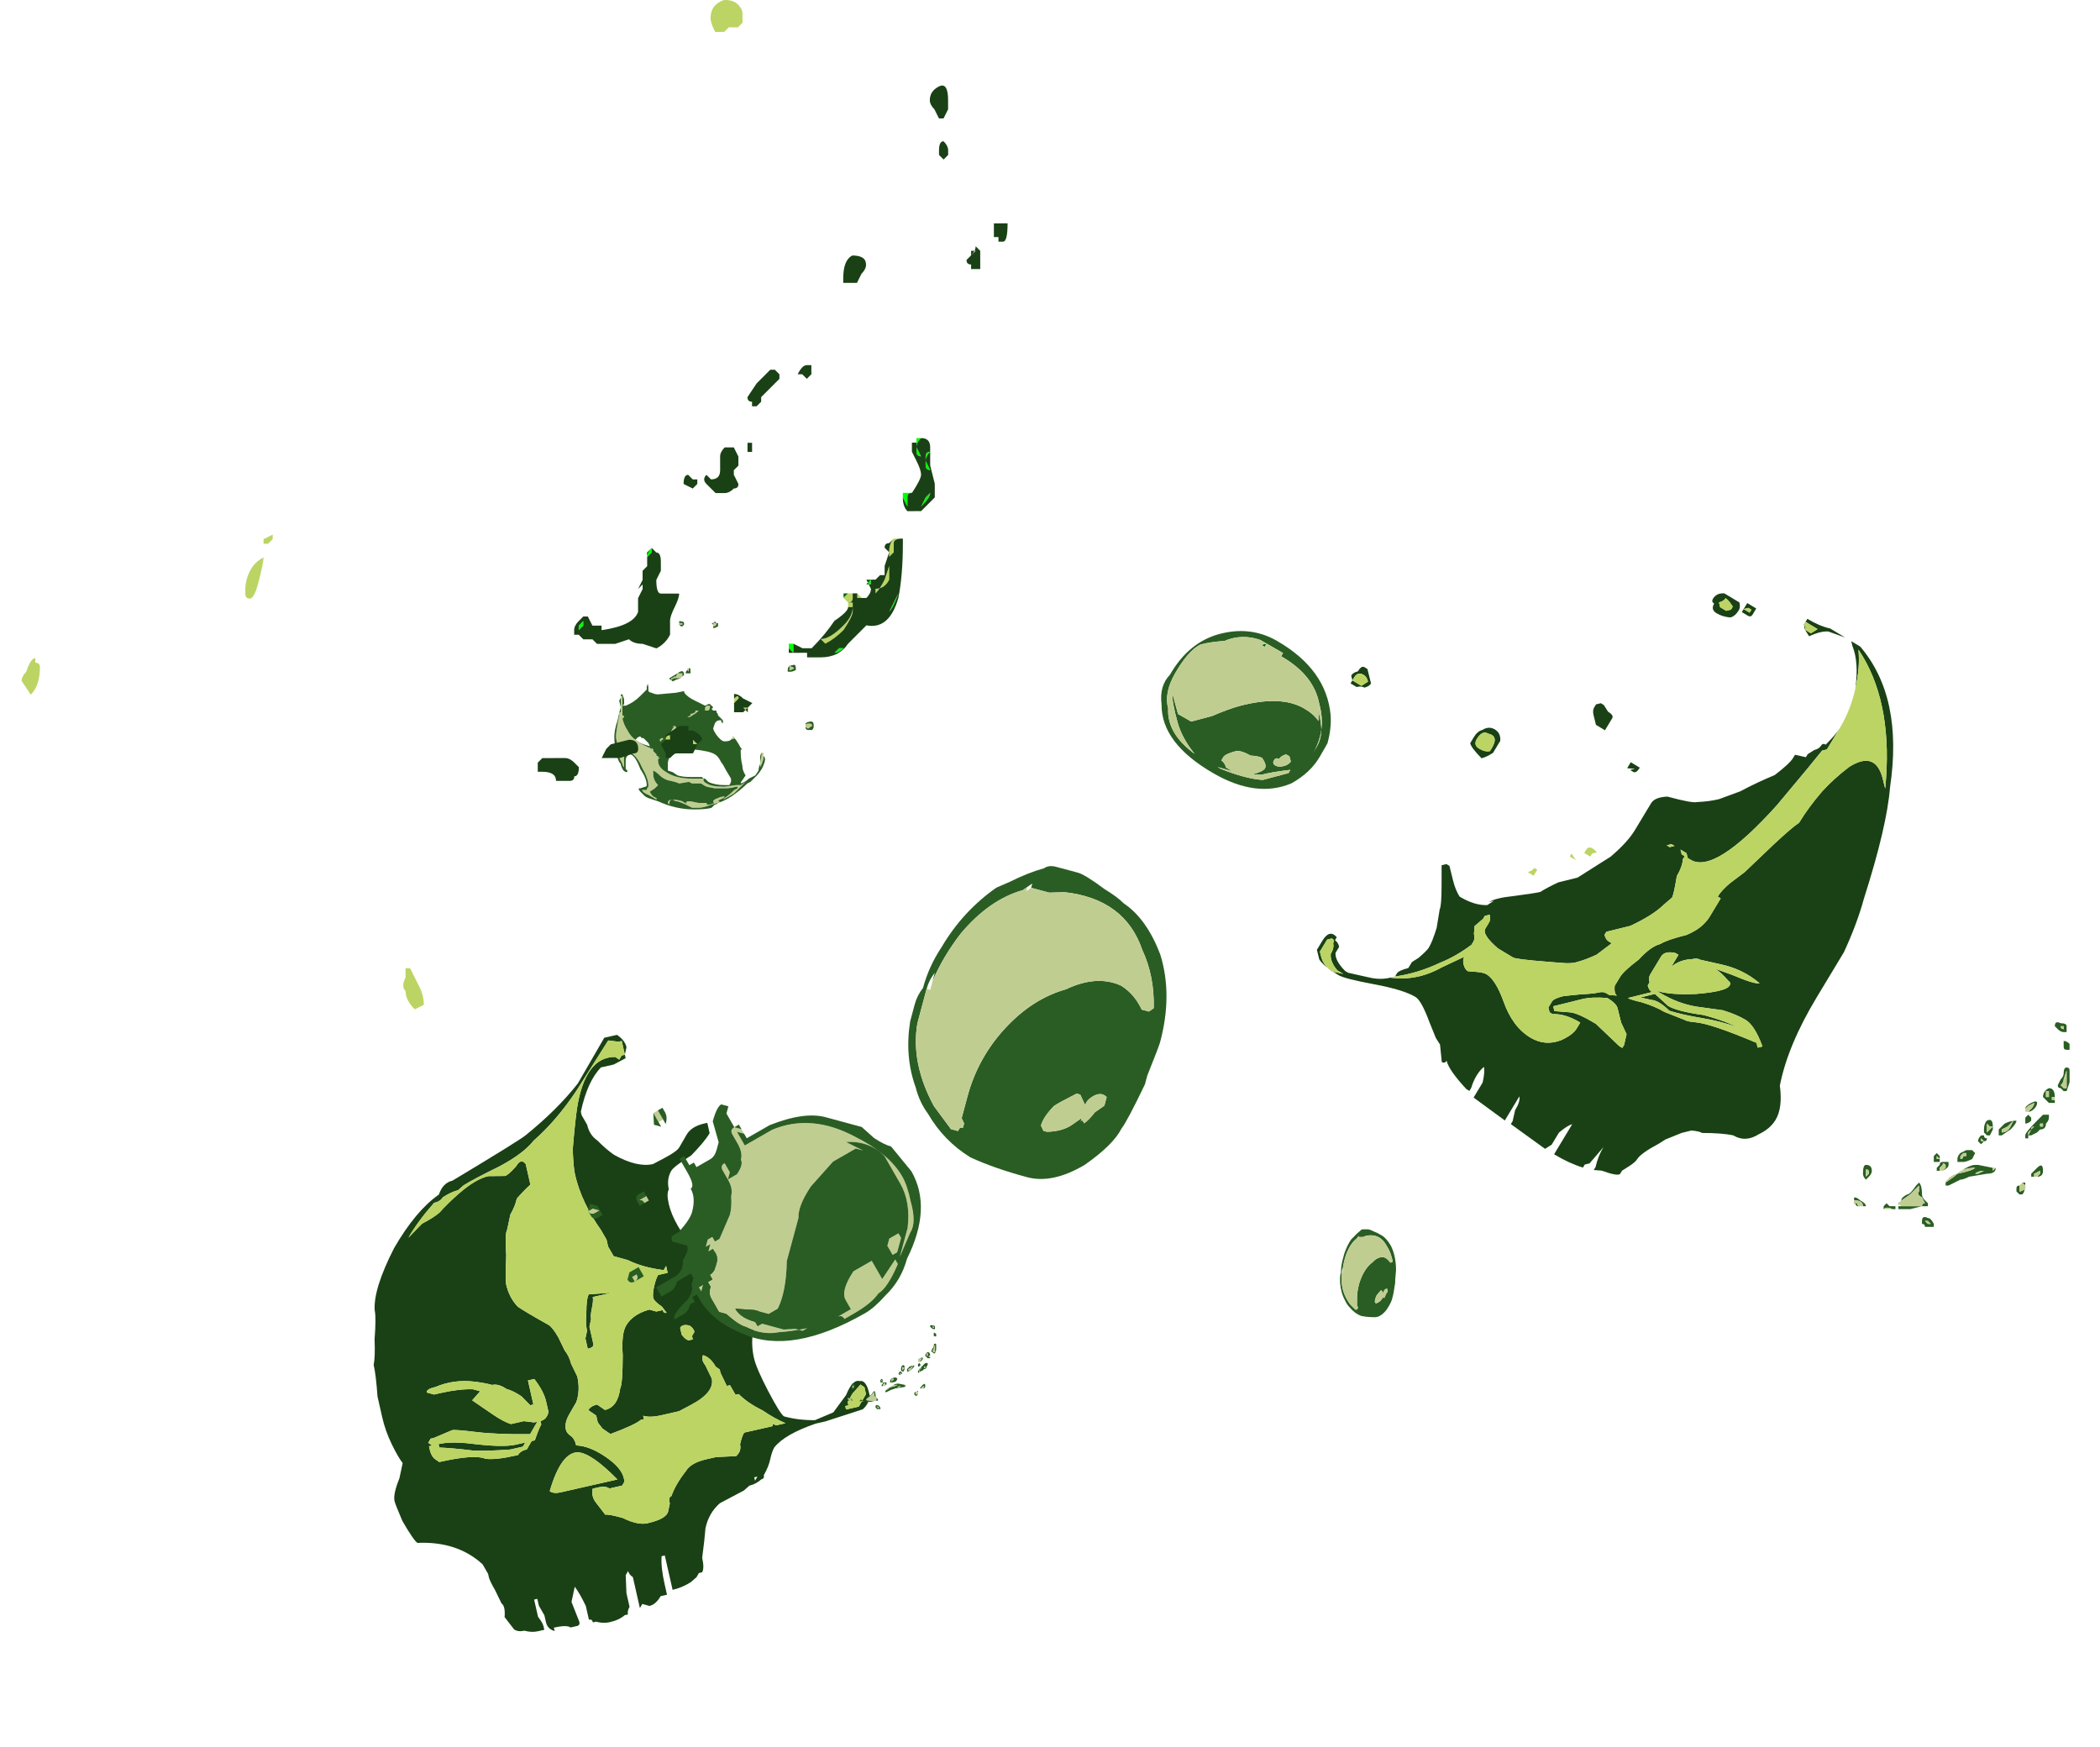 <?xml version="1.0" encoding="UTF-8" standalone="no"?>
<svg xmlns:ffdec="https://www.free-decompiler.com/flash" xmlns:xlink="http://www.w3.org/1999/xlink" ffdec:objectType="frame" height="133.9px" width="160.95px" xmlns="http://www.w3.org/2000/svg">
  <g transform="matrix(1.0, 0.0, 0.0, 1.0, 76.5, 100.75)">
    <use ffdec:characterId="231" height="8.1" transform="matrix(-4.883, 1.108, 1.196, 5.271, -16.76, -24.252)" width="7.45" xlink:href="#shape0"/>
    <use ffdec:characterId="232" height="2.65" transform="matrix(7.0, -4.018, 4.018, 7.0, -33.429, -11.419)" width="2.85" xlink:href="#shape1"/>
    <use ffdec:characterId="240" height="3.45" transform="matrix(1.858, 0.0, 0.0, 1.858, -11.53, 0.849)" width="3.65" xlink:href="#shape2"/>
    <use ffdec:characterId="229" height="3.45" transform="matrix(5.537, 1.483, -1.767, 6.595, -3.032, -36.309)" width="3.3" xlink:href="#shape3"/>
    <use ffdec:characterId="229" height="3.45" transform="matrix(1.3, 0.0, 0.0, 1.952, 26.206, -6.518)" width="3.3" xlink:href="#shape3"/>
    <use ffdec:characterId="228" height="1.95" transform="matrix(5.045, 2.896, -2.866, 4.993, 16.321, -54.524)" width="2.25" xlink:href="#shape4"/>
    <use ffdec:characterId="233" height="8.45" transform="matrix(4.605, 2.777, -2.777, 4.605, 38.445, -67.847)" width="8.45" xlink:href="#shape5"/>
    <use ffdec:characterId="241" height="5.85" transform="matrix(2.484, 0.0, 0.0, 2.484, -29.415, -53.239)" width="6.15" xlink:href="#shape6"/>
    <use ffdec:characterId="240" height="3.45" transform="matrix(4.524, 0.0, 0.0, 4.524, 65.605, -22.317)" width="3.65" xlink:href="#shape2"/>
    <use ffdec:characterId="242" height="11.05" transform="matrix(7.0, -0.007, 0.007, 7.0, -74.893, -100.702)" width="10.8" xlink:href="#shape7"/>
  </g>
  <defs>
    <g id="shape0" transform="matrix(1.0, 0.0, 0.0, 1.0, 4.55, 5.75)">
      <path d="M2.65 -2.3 Q2.7 -2.05 2.75 -1.95 2.75 -1.8 2.8 -1.5 L2.8 -1.2 Q2.8 -1.0 2.75 -0.8 2.7 -0.6 2.65 -0.5 L2.75 -0.3 Q2.9 -0.1 2.9 0.0 2.9 0.05 2.85 0.3 2.75 0.6 2.7 0.65 2.1 0.75 1.8 1.15 L1.75 1.3 1.75 1.35 Q1.75 1.4 1.7 1.55 L1.65 1.75 Q1.6 1.8 1.65 1.95 1.6 2.05 1.55 2.15 1.5 2.2 1.4 2.2 1.3 2.25 1.2 2.25 L1.1 2.25 1.1 2.2 Q1.1 2.15 1.15 2.05 L1.15 1.8 1.1 1.8 1.1 1.9 1.05 2.05 Q1.05 2.1 1.05 2.15 1.05 2.25 0.95 2.3 L0.95 2.25 Q0.75 2.25 0.7 2.3 L0.6 2.3 Q0.55 2.3 0.55 2.25 L0.6 1.95 Q0.55 1.85 0.5 1.75 0.45 1.85 0.4 2.05 L0.4 2.25 Q0.35 2.25 0.35 2.3 L0.3 2.3 Q0.2 2.35 0.1 2.35 -0.05 2.35 -0.15 2.3 L-0.2 2.3 Q-0.2 2.25 -0.25 2.2 L-0.25 2.0 -0.3 1.75 -0.35 1.7 Q-0.35 1.75 -0.4 1.8 L-0.4 2.25 -0.45 2.2 -0.55 2.25 Q-0.65 2.25 -0.75 2.15 L-0.85 2.15 -0.85 2.0 Q-0.85 1.75 -0.9 1.6 L-0.95 1.6 -0.95 2.1 Q-1.1 2.1 -1.25 2.05 L-1.35 2.0 -1.4 1.95 -1.45 1.95 Q-1.5 1.9 -1.5 1.75 -1.6 1.5 -1.65 1.35 -1.75 1.15 -1.95 1.05 -2.15 1.0 -2.35 0.95 L-2.45 0.9 Q-2.55 0.9 -2.65 0.85 -2.7 0.85 -2.7 0.8 -2.8 0.7 -2.85 0.6 -2.9 0.5 -2.95 0.45 -3.15 0.3 -3.65 0.25 L-3.8 0.25 -4.4 0.2 Q-4.5 0.15 -4.55 0.05 L-4.55 0.0 Q-4.55 -0.2 -4.45 -0.2 -4.35 -0.25 -4.2 -0.05 L-3.95 0.15 -3.65 0.2 Q-3.4 0.15 -3.2 0.05 -3.15 0.0 -3.05 -0.35 -2.95 -0.7 -2.95 -0.85 -2.95 -1.2 -3.2 -1.5 L-3.4 -1.65 -3.5 -1.75 -3.55 -1.85 -3.55 -2.0 Q-3.5 -2.0 -3.4 -1.95 L-3.3 -1.9 -3.15 -1.9 Q-2.75 -2.0 -2.45 -2.5 -2.2 -2.95 -2.2 -3.25 -2.2 -3.4 -2.25 -3.45 -2.25 -3.6 -2.35 -3.7 -2.4 -3.75 -2.7 -3.85 -2.95 -4.0 -3.05 -4.1 L-3.05 -4.25 -3.0 -4.25 Q-2.8 -4.25 -2.7 -4.15 L-2.55 -4.0 Q-2.5 -3.95 -2.3 -3.9 L-2.1 -3.85 Q-1.85 -3.85 -1.55 -4.1 -1.45 -4.2 -1.35 -4.35 -1.25 -4.45 -1.25 -4.6 L-1.2 -4.75 -1.2 -4.8 Q-1.4 -5.2 -1.65 -5.35 L-1.85 -5.35 -2.05 -5.4 -2.05 -5.45 -2.1 -5.55 Q-2.1 -5.65 -2.0 -5.75 L-1.8 -5.75 -1.25 -5.2 Q-0.85 -4.9 -0.3 -4.65 -0.2 -4.6 0.95 -4.25 1.1 -4.25 1.2 -4.1 1.6 -3.95 2.05 -3.5 2.5 -3.0 2.55 -2.7 2.55 -2.6 2.65 -2.3 M1.3 -4.0 Q1.2 -4.0 1.15 -4.05 1.0 -4.1 0.9 -4.1 L0.8 -4.15 Q0.65 -4.2 0.2 -4.3 -0.2 -4.4 -0.4 -4.55 -0.8 -4.75 -1.2 -5.1 L-1.85 -5.7 -2.0 -5.65 -2.05 -5.65 -2.05 -5.45 -2.0 -5.45 -1.95 -5.4 -1.9 -5.45 Q-1.45 -5.55 -1.15 -4.85 -1.05 -4.6 -0.95 -4.3 -0.9 -4.05 -0.9 -3.95 -0.9 -3.55 -1.1 -3.1 L-1.15 -2.95 -1.15 -2.85 -1.2 -2.7 -1.4 -2.6 Q-1.6 -2.45 -1.9 -2.35 L-1.95 -2.4 -1.95 -2.3 -1.8 -2.3 Q-1.75 -2.25 -1.7 -2.15 -1.65 -2.05 -1.65 -2.0 -1.65 -1.95 -1.75 -1.85 L-1.8 -1.75 Q-1.75 -1.75 -1.75 -1.8 -1.7 -1.8 -1.65 -1.8 L-1.55 -1.85 -1.6 -1.85 Q-1.3 -1.85 -1.15 -1.7 -1.05 -1.6 -1.0 -1.3 -0.9 -0.9 -0.85 -0.85 -0.75 -0.6 -0.55 -0.6 L-0.45 -0.7 Q-0.35 -0.7 -0.3 -0.65 L-0.4 -0.55 -0.4 -0.45 -0.45 -0.35 -0.55 -0.25 Q-0.95 -0.3 -1.05 -0.35 L-1.1 -0.35 -1.1 -0.4 Q-1.2 -0.35 -1.35 -0.35 L-1.65 -0.35 -1.85 -0.4 Q-2.25 -0.5 -2.25 -0.7 L-2.2 -0.9 Q-2.15 -1.0 -2.2 -1.05 -2.3 -1.0 -2.35 -0.85 L-2.4 -0.8 -2.4 -0.75 -2.45 -0.55 -2.5 -0.55 -2.55 -0.4 -2.6 -0.4 Q-2.7 -0.25 -2.9 -0.1 -3.05 0.05 -3.2 0.15 L-3.05 0.15 Q-3.0 0.1 -3.0 0.15 L-2.55 0.15 Q-2.5 0.2 -2.45 0.3 -2.45 0.4 -2.35 0.45 L-2.05 0.4 -1.9 0.4 Q-1.65 0.4 -1.55 0.5 -1.35 0.65 -1.25 0.8 -1.2 0.8 -1.2 0.9 L-1.15 1.0 Q-1.1 1.1 -0.8 1.1 -0.65 1.1 -0.45 0.95 -0.25 0.85 -0.2 0.85 -0.15 0.75 -0.1 0.65 -0.05 0.55 -0.1 0.45 L-0.2 0.45 Q-0.3 0.45 -0.35 0.5 L-0.55 0.5 -0.6 0.45 -0.6 0.4 Q-0.6 0.25 -0.4 0.05 -0.2 -0.15 0.0 -0.2 0.0 -0.3 0.05 -0.35 0.1 -0.4 0.1 -0.45 0.1 -0.55 0.0 -0.65 L-0.15 -0.8 Q-0.25 -0.95 -0.25 -1.15 L-0.2 -1.35 Q-0.2 -1.45 -0.15 -1.55 L-0.1 -1.75 Q-0.05 -1.9 0.0 -1.95 0.3 -2.2 0.4 -2.3 0.5 -2.45 0.5 -2.65 0.5 -2.7 0.4 -3.05 0.35 -3.35 0.3 -3.4 L0.2 -3.6 Q0.1 -3.7 0.05 -3.8 -0.1 -3.9 -0.2 -3.95 -0.2 -4.0 -0.2 -4.1 -0.2 -4.2 -0.2 -4.25 -0.15 -4.35 -0.05 -4.25 0.1 -4.15 0.15 -4.15 L0.4 -4.2 Q0.6 -4.2 0.9 -4.05 1.1 -3.95 1.25 -3.85 1.35 -3.8 1.55 -3.75 L1.8 -3.6 Q1.6 -3.8 1.3 -4.0 M0.75 -0.4 L0.9 -0.4 Q1.1 -0.4 1.55 -0.55 1.85 -0.65 2.05 -0.65 L2.05 -0.6 Q1.85 -0.55 1.55 -0.45 1.35 -0.4 1.0 -0.35 L0.8 -0.35 0.75 -0.4 M1.25 -1.25 L1.35 -1.3 Q1.55 -1.35 1.85 -1.35 L1.95 -1.35 2.05 -1.4 Q2.05 -1.45 1.9 -1.45 1.6 -1.5 1.3 -1.4 1.15 -1.35 1.05 -1.3 0.95 -1.3 0.85 -1.2 0.75 -1.15 0.65 -1.05 L0.55 -0.9 0.5 -0.9 0.5 -1.25 0.4 -1.25 Q0.3 -1.05 0.3 -0.9 0.3 -0.8 0.3 -0.75 0.35 -0.65 0.45 -0.65 L0.45 -0.6 Q0.5 -0.55 0.6 -0.4 L0.65 -0.4 0.75 -0.3 Q0.85 -0.3 0.9 -0.25 L0.95 -0.25 Q1.25 -0.25 1.4 -0.3 1.55 -0.4 2.1 -0.4 L2.15 -0.45 Q2.2 -0.5 2.2 -0.6 L2.2 -0.65 2.15 -0.65 2.2 -0.7 2.15 -0.75 2.1 -0.75 1.8 -0.8 Q1.75 -0.8 1.45 -0.7 1.15 -0.6 0.65 -0.5 L0.5 -0.65 0.55 -0.65 0.7 -0.7 0.9 -0.7 Q1.0 -0.75 1.15 -0.9 L1.4 -1.15 1.25 -1.25 M0.55 0.35 Q0.25 -0.15 0.0 -0.1 -0.2 -0.05 -0.5 0.4 L0.4 0.4 Q0.5 0.4 0.55 0.35 M-4.35 -2.4 Q-4.25 -2.4 -4.25 -2.35 L-4.25 -2.3 Q-4.25 -2.25 -4.3 -2.2 L-4.4 -2.15 -4.45 -2.15 Q-4.5 -2.2 -4.55 -2.2 L-4.55 -2.4 -4.35 -2.4 M-4.5 -2.35 L-4.5 -2.2 Q-4.45 -2.2 -4.4 -2.2 -4.35 -2.2 -4.3 -2.25 -4.25 -2.25 -4.25 -2.3 -4.25 -2.35 -4.3 -2.35 L-4.5 -2.35 M-3.9 -2.15 L-3.9 -2.1 -4.05 -2.1 -4.05 -2.2 -3.9 -2.2 -3.9 -2.15 M-4.5 0.0 L-4.35 0.15 -4.15 0.15 -4.15 0.1 -4.2 0.1 -4.2 0.05 -4.3 -0.05 -4.45 -0.15 -4.5 -0.1 -4.5 0.0 M-2.85 -2.6 L-2.75 -2.5 Q-2.7 -2.4 -2.7 -2.35 -2.7 -2.3 -2.8 -2.2 L-2.9 -2.15 -3.05 -2.15 Q-3.1 -2.15 -3.15 -2.25 -3.15 -2.3 -3.15 -2.4 L-3.1 -2.4 Q-3.1 -2.45 -3.1 -2.5 L-3.05 -2.55 Q-3.0 -2.6 -2.95 -2.6 L-2.85 -2.6 M-2.9 -2.5 L-2.95 -2.5 -3.0 -2.45 -3.05 -2.35 Q-3.05 -2.3 -3.05 -2.25 L-3.05 -2.2 -2.9 -2.2 -2.85 -2.25 -2.8 -2.4 Q-2.85 -2.45 -2.9 -2.5 M-1.95 -1.5 Q-2.0 -1.55 -2.1 -1.5 -2.15 -1.45 -2.15 -1.4 L-2.1 -1.35 -2.1 -1.3 -2.05 -1.3 Q-2.0 -1.3 -1.95 -1.4 L-1.95 -1.5 M-0.6 -2.0 Q-0.55 -1.85 -0.55 -1.75 L-0.5 -1.65 -0.5 -1.5 Q-0.6 -1.5 -0.6 -1.55 L-0.6 -1.8 -0.65 -1.9 Q-0.65 -1.95 -0.7 -2.05 -0.75 -2.15 -0.75 -2.2 L-1.05 -2.2 -0.7 -2.25 Q-0.65 -2.2 -0.6 -2.0 M-2.6 0.8 L-2.55 0.85 -2.55 0.8 -2.6 0.8" fill="#1a4115" fill-rule="evenodd" stroke="none"/>
      <path d="M1.3 -4.0 Q1.6 -3.8 1.8 -3.6 L1.55 -3.75 Q1.35 -3.8 1.25 -3.85 1.1 -3.95 0.9 -4.05 0.6 -4.2 0.4 -4.2 L0.15 -4.15 Q0.1 -4.15 -0.05 -4.25 -0.15 -4.35 -0.2 -4.25 -0.2 -4.2 -0.2 -4.1 -0.2 -4.0 -0.2 -3.95 -0.1 -3.9 0.05 -3.8 0.1 -3.7 0.2 -3.6 L0.3 -3.4 Q0.35 -3.35 0.4 -3.05 0.5 -2.7 0.5 -2.65 0.5 -2.45 0.4 -2.3 0.3 -2.2 0.0 -1.95 -0.05 -1.9 -0.1 -1.75 L-0.15 -1.55 Q-0.2 -1.45 -0.2 -1.35 L-0.25 -1.15 Q-0.25 -0.95 -0.15 -0.8 L0.0 -0.65 Q0.1 -0.55 0.1 -0.45 0.1 -0.4 0.05 -0.35 0.0 -0.3 0.0 -0.2 -0.2 -0.15 -0.4 0.05 -0.6 0.25 -0.6 0.4 L-0.6 0.45 -0.55 0.5 -0.35 0.5 Q-0.3 0.45 -0.2 0.45 L-0.1 0.45 Q-0.05 0.55 -0.1 0.65 -0.15 0.75 -0.2 0.85 -0.25 0.85 -0.45 0.95 -0.65 1.1 -0.8 1.1 -1.1 1.1 -1.15 1.0 L-1.2 0.9 Q-1.2 0.8 -1.25 0.8 -1.35 0.65 -1.55 0.5 -1.65 0.4 -1.9 0.4 L-2.05 0.4 -2.35 0.45 Q-2.45 0.4 -2.45 0.3 -2.5 0.2 -2.55 0.15 L-3.0 0.15 Q-3.0 0.1 -3.05 0.15 L-3.2 0.15 Q-3.05 0.05 -2.9 -0.1 -2.7 -0.25 -2.6 -0.4 L-2.55 -0.4 -2.5 -0.55 -2.45 -0.55 -2.4 -0.75 -2.4 -0.8 -2.35 -0.85 Q-2.3 -1.0 -2.2 -1.05 -2.15 -1.0 -2.2 -0.9 L-2.25 -0.7 Q-2.25 -0.5 -1.85 -0.4 L-1.65 -0.35 -1.35 -0.35 Q-1.2 -0.35 -1.1 -0.4 L-1.1 -0.35 -1.05 -0.35 Q-0.95 -0.3 -0.55 -0.25 L-0.45 -0.35 -0.4 -0.45 -0.4 -0.55 -0.3 -0.65 Q-0.35 -0.7 -0.45 -0.7 L-0.55 -0.6 Q-0.75 -0.6 -0.85 -0.85 -0.9 -0.9 -1.0 -1.3 -1.05 -1.6 -1.15 -1.7 -1.3 -1.85 -1.6 -1.85 L-1.55 -1.85 -1.65 -1.8 Q-1.7 -1.8 -1.75 -1.8 -1.75 -1.75 -1.8 -1.75 L-1.75 -1.85 Q-1.65 -1.95 -1.65 -2.0 -1.65 -2.05 -1.7 -2.15 -1.75 -2.25 -1.8 -2.3 L-1.95 -2.3 -1.95 -2.4 -1.9 -2.35 Q-1.6 -2.45 -1.4 -2.6 L-1.2 -2.7 -1.15 -2.85 -1.15 -2.95 -1.1 -3.1 Q-0.9 -3.55 -0.9 -3.95 -0.9 -4.05 -0.95 -4.3 -1.05 -4.6 -1.15 -4.85 -1.45 -5.55 -1.9 -5.45 L-1.95 -5.4 -2.0 -5.45 -2.05 -5.45 -2.05 -5.65 -2.0 -5.65 -1.85 -5.7 -1.2 -5.1 Q-0.8 -4.75 -0.4 -4.55 -0.2 -4.4 0.2 -4.3 0.65 -4.2 0.8 -4.15 L0.9 -4.1 Q1.0 -4.1 1.15 -4.05 1.2 -4.0 1.3 -4.0 M1.25 -1.25 L1.4 -1.15 1.15 -0.9 Q1.0 -0.75 0.9 -0.7 L0.7 -0.7 0.55 -0.65 0.5 -0.65 0.65 -0.5 Q1.15 -0.6 1.45 -0.7 1.75 -0.8 1.8 -0.8 L2.1 -0.75 2.15 -0.75 2.2 -0.7 2.15 -0.65 2.2 -0.65 2.2 -0.6 Q2.2 -0.5 2.15 -0.45 L2.1 -0.4 Q1.55 -0.4 1.4 -0.3 1.25 -0.25 0.95 -0.25 L0.9 -0.25 Q0.85 -0.3 0.75 -0.3 L0.65 -0.4 0.6 -0.4 Q0.5 -0.55 0.45 -0.6 L0.45 -0.65 Q0.35 -0.65 0.3 -0.75 0.3 -0.8 0.3 -0.9 0.3 -1.05 0.4 -1.25 L0.5 -1.25 0.5 -0.9 0.55 -0.9 0.65 -1.05 Q0.75 -1.15 0.85 -1.2 0.95 -1.3 1.05 -1.3 1.15 -1.35 1.3 -1.4 1.6 -1.5 1.9 -1.45 2.05 -1.45 2.05 -1.4 L1.95 -1.35 1.85 -1.35 Q1.55 -1.35 1.35 -1.3 L1.25 -1.25 M0.75 -0.4 L0.8 -0.35 1.0 -0.35 Q1.35 -0.4 1.55 -0.45 1.85 -0.55 2.05 -0.6 L2.05 -0.65 Q1.85 -0.65 1.55 -0.55 1.1 -0.4 0.9 -0.4 L0.75 -0.4 M0.55 0.35 Q0.5 0.4 0.4 0.4 L-0.5 0.4 Q-0.2 -0.05 0.0 -0.1 0.25 -0.15 0.55 0.35 M-4.5 -2.35 L-4.3 -2.35 Q-4.25 -2.35 -4.25 -2.3 -4.25 -2.25 -4.3 -2.25 -4.35 -2.2 -4.4 -2.2 -4.45 -2.2 -4.5 -2.2 L-4.5 -2.35 M-4.5 0.0 L-4.5 -0.1 -4.45 -0.15 -4.3 -0.05 -4.2 0.05 -4.2 0.1 -4.15 0.1 -4.15 0.15 -4.35 0.15 -4.5 0.0 M-2.9 -2.5 Q-2.85 -2.45 -2.8 -2.4 L-2.85 -2.25 -2.9 -2.2 -3.05 -2.2 -3.05 -2.25 Q-3.05 -2.3 -3.05 -2.35 L-3.0 -2.45 -2.95 -2.5 -2.9 -2.5 M-1.95 -1.5 L-1.95 -1.4 Q-2.0 -1.3 -2.05 -1.3 L-2.1 -1.3 -2.1 -1.35 -2.15 -1.4 Q-2.15 -1.45 -2.1 -1.5 -2.0 -1.55 -1.95 -1.5 M-0.6 -2.0 Q-0.65 -2.2 -0.7 -2.25 L-1.05 -2.2 -0.75 -2.2 Q-0.75 -2.15 -0.7 -2.05 -0.65 -1.95 -0.65 -1.9 L-0.6 -1.8 -0.6 -1.55 Q-0.6 -1.5 -0.5 -1.5 L-0.5 -1.65 -0.55 -1.75 Q-0.55 -1.85 -0.6 -2.0" fill="#bcd463" fill-rule="evenodd" stroke="none"/>
    </g>
    <g id="shape1" transform="matrix(1.0, 0.0, 0.0, 1.0, 1.7, 1.6)">
      <path d="M0.55 -0.35 Q0.4 -0.3 0.25 -0.25 0.05 -0.15 0.0 -0.05 L-0.3 0.25 Q-0.45 0.5 -0.6 0.6 L-0.7 0.6 -0.8 0.5 -0.95 0.4 Q-0.95 0.5 -0.85 0.6 L-0.85 0.65 -0.8 0.65 -0.65 0.8 -0.55 0.85 -0.5 0.9 -0.45 0.9 Q-0.6 0.85 -0.7 0.8 -0.85 0.75 -0.95 0.6 -1.0 0.55 -1.05 0.4 L-1.1 0.35 -1.1 0.2 Q-1.1 0.15 -1.05 0.1 L-1.05 0.05 -1.1 0.05 -1.15 0.1 -1.15 0.05 Q-1.1 0.05 -1.0 0.05 L-1.0 0.0 Q-0.95 0.0 -0.9 -0.05 -0.85 -0.1 -0.85 -0.15 L-0.85 -0.2 -0.9 -0.2 -0.85 -0.25 -0.9 -0.25 -0.85 -0.3 -0.8 -0.3 -0.8 -0.25 -0.75 -0.25 -0.55 -0.4 Q-0.5 -0.45 -0.45 -0.55 -0.4 -0.6 -0.4 -0.7 L-0.4 -0.8 Q-0.4 -0.85 -0.35 -0.85 L-0.35 -0.75 -0.4 -0.7 -0.3 -0.7 Q-0.2 -0.75 -0.2 -0.8 -0.15 -0.85 -0.15 -0.95 -0.15 -1.0 -0.15 -1.05 -0.15 -1.1 -0.1 -1.1 L-0.05 -1.05 -0.05 -1.0 -0.1 -1.05 -0.1 -0.9 0.2 -0.9 Q0.6 -0.85 0.85 -0.45 1.05 -0.15 1.05 0.1 1.05 0.2 1.0 0.35 0.95 0.55 0.85 0.6 L0.65 0.75 Q0.75 0.65 0.85 0.55 1.0 0.35 1.0 0.15 L1.0 0.1 Q1.0 -0.1 1.0 -0.15 0.95 -0.35 0.75 -0.45 L0.85 -0.3 0.8 -0.35 0.55 -0.35 M0.7 0.65 L0.65 0.7 0.6 0.7 Q0.6 0.65 0.6 0.6 L0.65 0.55 0.75 0.55 0.75 0.6 0.7 0.65 M0.4 0.75 Q0.4 0.8 0.4 0.85 0.5 0.8 0.6 0.75 L0.6 0.8 Q0.4 0.95 0.3 0.95 0.2 1.0 0.0 1.0 L-0.1 1.0 Q-0.1 0.95 -0.15 0.95 L0.0 0.95 0.0 0.85 Q0.0 0.75 0.2 0.65 L0.4 0.65 0.4 0.75 M-0.7 -1.55 L-0.7 -1.6 -0.65 -1.6 -0.65 -1.5 -0.7 -1.5 -0.7 -1.55 M-1.6 -1.05 L-1.65 -1.05 Q-1.7 -1.05 -1.7 -1.1 L-1.65 -1.1 -1.6 -1.05 M-1.6 -0.35 Q-1.6 -0.3 -1.65 -0.3 L-1.65 -0.35 -1.6 -0.35 M-1.25 -0.95 L-1.15 -0.95 -1.15 -0.9 -1.2 -0.9 Q-1.2 -0.95 -1.25 -0.95" fill="#c0cd91" fill-rule="evenodd" stroke="none"/>
      <path d="M0.55 -0.35 L0.8 -0.35 0.85 -0.3 0.75 -0.45 Q0.95 -0.35 1.0 -0.15 1.0 -0.1 1.0 0.1 L1.0 0.15 Q1.0 0.35 0.85 0.55 0.75 0.65 0.65 0.75 L0.85 0.6 Q0.95 0.55 1.0 0.35 1.05 0.2 1.05 0.1 1.05 -0.15 0.85 -0.45 0.6 -0.85 0.2 -0.9 L-0.1 -0.9 -0.1 -1.05 -0.05 -1.0 -0.05 -1.05 -0.1 -1.1 Q-0.15 -1.1 -0.15 -1.05 -0.15 -1.0 -0.15 -0.95 -0.15 -0.85 -0.2 -0.8 -0.2 -0.75 -0.3 -0.7 L-0.4 -0.7 -0.35 -0.75 -0.35 -0.85 Q-0.4 -0.85 -0.4 -0.8 L-0.4 -0.7 Q-0.4 -0.6 -0.45 -0.55 -0.5 -0.45 -0.55 -0.4 L-0.75 -0.25 -0.8 -0.25 -0.8 -0.3 -0.85 -0.3 -0.9 -0.25 -0.85 -0.25 -0.9 -0.2 -0.85 -0.2 -0.85 -0.15 Q-0.85 -0.1 -0.9 -0.05 -0.95 0.0 -1.0 0.0 L-1.0 0.05 Q-1.1 0.05 -1.15 0.05 L-1.15 0.1 -1.1 0.05 -1.05 0.05 -1.05 0.1 Q-1.1 0.15 -1.1 0.2 L-1.1 0.35 -1.05 0.4 Q-1.0 0.55 -0.95 0.6 -0.85 0.75 -0.7 0.8 -0.6 0.85 -0.45 0.9 L-0.5 0.9 -0.55 0.85 -0.65 0.8 -0.8 0.65 -0.85 0.65 -0.85 0.6 Q-0.95 0.5 -0.95 0.4 L-0.8 0.5 -0.7 0.6 -0.6 0.6 Q-0.45 0.5 -0.3 0.25 L0.0 -0.05 Q0.05 -0.15 0.25 -0.25 0.4 -0.3 0.55 -0.35 M0.95 -0.5 L1.0 -0.35 Q1.05 -0.25 1.1 -0.2 L1.15 0.1 Q1.15 0.5 0.7 0.8 0.55 0.95 0.35 1.0 0.2 1.05 0.1 1.05 -0.7 1.05 -1.0 0.65 -1.2 0.4 -1.2 0.15 L-1.2 0.1 -1.25 0.1 -1.25 0.15 -1.3 0.15 Q-1.35 0.2 -1.4 0.2 L-1.5 0.2 Q-1.5 0.15 -1.3 0.1 -1.2 0.05 -1.2 0.0 L-1.15 -0.05 -1.15 -0.1 -1.3 -0.1 Q-1.35 -0.05 -1.4 -0.05 L-1.5 -0.05 -1.5 -0.15 -1.3 -0.15 Q-1.2 -0.15 -1.15 -0.25 -1.05 -0.3 -1.05 -0.35 L-1.15 -0.45 Q-1.15 -0.5 -1.1 -0.5 L-1.05 -0.5 Q-0.9 -0.55 -0.85 -0.6 -0.75 -0.7 -0.75 -0.8 -0.7 -0.8 -0.7 -0.95 -0.7 -1.05 -0.7 -1.1 L-0.65 -1.1 -0.65 -1.0 -0.6 -1.0 -0.6 -0.95 Q-0.55 -0.95 -0.45 -0.95 -0.4 -0.95 -0.35 -1.0 L-0.3 -1.05 -0.25 -1.25 Q-0.15 -1.35 -0.1 -1.35 L-0.05 -1.3 -0.1 -1.25 -0.1 -1.1 -0.05 -1.1 -0.05 -0.95 0.2 -0.95 Q0.55 -0.9 0.7 -0.75 0.8 -0.65 0.95 -0.5 M0.4 0.75 L0.4 0.65 0.2 0.65 Q0.0 0.75 0.0 0.85 L0.0 0.95 -0.15 0.95 Q-0.1 0.95 -0.1 1.0 L0.0 1.0 Q0.2 1.0 0.3 0.95 0.4 0.95 0.6 0.8 L0.6 0.75 Q0.5 0.8 0.4 0.85 0.4 0.8 0.4 0.75 M0.7 0.65 L0.75 0.6 0.75 0.55 0.65 0.55 0.6 0.6 Q0.6 0.65 0.6 0.7 L0.65 0.7 0.7 0.65 M-0.7 -1.55 L-0.75 -1.5 -0.7 -1.6 -0.6 -1.6 -0.6 -1.55 Q-0.6 -1.5 -0.65 -1.45 L-0.7 -1.45 -0.75 -1.5 -0.7 -1.55 -0.7 -1.5 -0.7 -1.45 -0.65 -1.45 -0.65 -1.5 -0.65 -1.6 -0.7 -1.6 -0.7 -1.55 M-1.6 -1.05 L-1.65 -1.1 -1.7 -1.1 Q-1.7 -1.05 -1.65 -1.05 L-1.6 -1.05 M-1.7 -1.1 L-1.65 -1.15 -1.6 -1.1 -1.6 -1.0 -1.65 -1.0 Q-1.7 -1.0 -1.7 -1.05 L-1.7 -1.1 M-1.65 -0.4 L-1.55 -0.4 -1.55 -0.3 -1.65 -0.3 Q-1.7 -0.3 -1.7 -0.35 L-1.65 -0.4 M-1.6 -0.35 L-1.65 -0.35 -1.65 -0.3 Q-1.6 -0.3 -1.6 -0.35 M-0.1 -1.3 L-0.1 -1.3 M-0.6 -1.0 L-0.6 -0.95 -0.6 -1.0 M-1.25 -0.95 Q-1.2 -0.95 -1.2 -0.9 L-1.15 -0.9 -1.15 -0.95 -1.25 -0.95 Q-1.25 -1.0 -1.2 -1.0 L-1.15 -1.0 -1.15 -0.9 -1.25 -0.9 -1.25 -0.95 M-0.75 0.65 L-0.75 0.65" fill="#2a5d23" fill-rule="evenodd" stroke="none"/>
    </g>
    <g id="shape2" transform="matrix(1.0, 0.0, 0.0, 1.0, 1.9, 1.75)">
      <path d="M1.55 -1.7 L1.6 -1.7 Q1.6 -1.65 1.65 -1.65 L1.65 -1.7 1.55 -1.7 M1.65 -1.6 Q1.6 -1.6 1.55 -1.65 L1.5 -1.7 Q1.5 -1.8 1.6 -1.75 1.7 -1.75 1.7 -1.7 L1.7 -1.6 1.65 -1.6 M0.45 0.0 L0.45 0.05 0.4 0.15 0.35 0.15 0.3 0.1 0.3 0.05 Q0.3 -0.05 0.35 -0.1 0.45 -0.15 0.45 0.0 L0.4 0.0 0.35 -0.05 Q0.35 0.0 0.35 0.05 L0.35 0.1 0.45 0.0 M1.2 -0.4 Q1.2 -0.35 1.15 -0.3 1.1 -0.25 1.05 -0.25 L1.0 -0.25 1.0 -0.3 Q1.0 -0.35 1.1 -0.4 1.2 -0.45 1.2 -0.4 M0.6 0.1 Q0.7 0.1 0.75 0.0 L0.8 -0.1 0.7 0.0 0.6 0.05 0.6 0.1 M0.85 -0.1 Q0.85 -0.05 0.75 0.05 L0.6 0.15 0.55 0.15 0.55 0.05 0.65 -0.05 Q0.75 -0.1 0.85 -0.1 M1.15 -0.4 L1.05 -0.35 1.0 -0.3 1.0 -0.25 1.05 -0.25 1.1 -0.3 Q1.15 -0.35 1.15 -0.4 M1.0 -0.05 L1.0 -0.15 1.05 -0.2 1.1 -0.15 Q1.1 -0.2 1.1 -0.15 L1.1 -0.1 Q1.05 -0.05 1.0 -0.05 M1.65 -1.45 Q1.7 -1.45 1.75 -1.4 L1.75 -1.3 1.7 -1.3 Q1.65 -1.3 1.65 -1.35 L1.65 -1.45 M1.65 -0.9 Q1.65 -1.0 1.7 -1.0 1.75 -1.0 1.75 -0.95 L1.75 -0.75 1.7 -0.6 1.65 -0.6 1.6 -0.65 Q1.55 -0.65 1.55 -0.7 L1.6 -0.8 Q1.65 -0.85 1.65 -0.9 M1.65 -0.8 Q1.65 -0.75 1.6 -0.7 L1.65 -0.65 1.7 -0.65 1.7 -0.95 1.65 -0.8 M1.4 -0.6 L1.35 -0.6 1.35 -0.5 1.4 -0.5 1.4 -0.6 M1.3 -0.5 Q1.3 -0.6 1.4 -0.65 1.5 -0.65 1.5 -0.5 L1.5 -0.4 1.4 -0.4 1.3 -0.5 M1.5 -0.5 L1.45 -0.5 1.45 -0.45 1.5 -0.45 1.5 -0.5 M1.3 -0.2 L1.4 -0.2 1.4 -0.15 Q1.4 -0.1 1.35 -0.05 1.35 0.05 1.25 0.05 L1.2 0.1 1.1 0.15 1.05 0.15 1.05 0.2 1.0 0.2 1.0 0.15 Q1.0 0.1 1.2 -0.1 L1.3 -0.2 M1.3 0.0 L1.3 -0.05 1.25 -0.05 1.25 0.0 Q1.25 0.05 1.25 0.0 L1.3 0.0 M1.25 0.7 L1.25 0.75 1.15 0.8 1.15 0.85 1.2 0.85 1.25 0.8 Q1.25 0.75 1.25 0.7 M1.15 0.0 Q1.1 0.0 1.1 0.05 L1.05 0.1 1.05 0.15 1.1 0.05 1.15 0.0 M0.35 0.2 Q0.35 0.25 0.3 0.25 L0.25 0.3 0.2 0.25 Q0.2 0.2 0.25 0.15 L0.3 0.15 Q0.3 0.2 0.35 0.2 M0.25 0.2 L0.25 0.25 0.3 0.25 0.25 0.2 M0.1 0.4 L0.15 0.45 0.1 0.55 Q0.0 0.6 -0.05 0.6 L-0.15 0.6 -0.15 0.55 Q-0.15 0.5 -0.1 0.45 L0.0 0.4 0.1 0.4 M0.05 0.5 L0.05 0.5 M0.2 0.65 L0.45 0.7 0.5 0.7 Q0.5 0.8 0.35 0.8 L0.05 0.85 Q-0.05 0.9 -0.1 0.9 L-0.3 1.0 -0.35 1.0 -0.35 0.95 Q-0.35 0.9 -0.15 0.8 0.05 0.65 0.15 0.65 L0.2 0.65 M0.2 0.8 L0.3 0.75 Q0.2 0.75 0.15 0.8 L0.2 0.8 M0.45 0.75 L0.5 0.7 0.45 0.7 0.45 0.75 M1.1 0.85 L1.1 0.8 1.2 0.7 Q1.3 0.6 1.3 0.75 1.3 0.85 1.2 0.85 L1.1 0.85 M1.0 0.95 Q1.0 1.1 0.95 1.15 L0.9 1.15 0.85 1.1 0.85 1.05 Q0.85 1.0 0.9 1.0 L0.95 0.95 1.0 0.95 M1.0 1.0 L0.95 0.95 0.9 1.0 0.9 1.1 Q0.95 1.1 1.0 1.05 L1.0 1.0 M-0.45 0.55 L-0.45 0.6 -0.55 0.6 -0.55 0.5 -0.5 0.45 -0.45 0.5 -0.45 0.55 -0.5 0.5 -0.5 0.55 -0.5 0.55 -0.45 0.55 M-0.45 0.65 Q-0.45 0.6 -0.4 0.6 L-0.3 0.6 -0.3 0.65 Q-0.3 0.7 -0.4 0.75 L-0.5 0.75 -0.5 0.7 -0.45 0.65 M-0.4 0.75 L-0.35 0.7 -0.35 0.65 Q-0.4 0.6 -0.4 0.65 L-0.45 0.7 -0.45 0.75 -0.4 0.75 M0.0 0.45 L-0.05 0.45 -0.1 0.5 -0.1 0.55 Q-0.05 0.55 -0.05 0.5 L0.0 0.5 0.0 0.45 M-0.8 0.95 Q-0.75 1.0 -0.75 1.15 -0.75 1.2 -0.7 1.25 L-0.65 1.3 -0.65 1.35 -0.75 1.35 -0.95 1.4 -1.15 1.4 -1.15 1.35 Q-1.15 1.3 -1.1 1.25 -1.1 1.2 -1.0 1.15 -0.95 1.15 -0.85 1.0 L-0.8 0.95 M-1.1 1.35 L-0.75 1.35 Q-0.75 1.3 -0.7 1.3 L-0.75 1.2 Q-0.85 1.15 -0.8 1.1 L-0.8 1.0 Q-0.85 1.05 -0.95 1.15 -1.1 1.25 -1.15 1.3 L-1.15 1.35 -1.1 1.35 M-1.4 1.4 L-1.4 1.35 -1.35 1.3 -1.3 1.35 -1.2 1.35 -1.2 1.4 -1.45 1.4 -1.45 1.35 -1.45 1.4 -1.4 1.4 -1.25 1.4 Q-1.35 1.35 -1.4 1.4 M-0.15 0.8 Q-0.3 0.85 -0.35 0.95 -0.2 0.85 -0.15 0.8 0.1 0.75 0.15 0.7 -0.05 0.7 -0.15 0.8 M-1.7 0.75 L-1.7 0.85 -1.65 0.8 -1.65 0.75 Q-1.7 0.7 -1.7 0.75 M-1.9 1.2 Q-1.85 1.2 -1.8 1.25 -1.7 1.3 -1.7 1.35 L-1.85 1.35 Q-1.9 1.3 -1.9 1.25 L-1.9 1.2 M-1.85 1.3 Q-1.85 1.35 -1.8 1.35 L-1.75 1.35 Q-1.75 1.25 -1.9 1.25 L-1.9 1.3 -1.85 1.3 M-1.65 0.85 L-1.7 0.9 Q-1.75 0.85 -1.75 0.8 -1.75 0.65 -1.7 0.65 -1.6 0.65 -1.6 0.75 -1.6 0.8 -1.65 0.85 M-0.55 1.7 L-0.7 1.7 Q-0.7 1.65 -0.75 1.65 L-0.75 1.6 Q-0.75 1.5 -0.65 1.55 -0.6 1.55 -0.55 1.65 L-0.55 1.7 M-0.7 1.6 L-0.65 1.65 -0.6 1.65 -0.65 1.6 -0.7 1.6" fill="#2a5d23" fill-rule="evenodd" stroke="none"/>
      <path d="M1.55 -1.7 L1.65 -1.7 1.65 -1.65 Q1.6 -1.65 1.6 -1.7 L1.55 -1.7 M0.35 -0.05 L0.4 0.0 0.45 0.0 0.35 0.1 0.35 0.05 Q0.35 0.0 0.35 -0.05 M0.6 0.05 L0.7 0.0 0.8 -0.1 0.75 0.0 Q0.7 0.1 0.6 0.1 L0.6 0.05 M1.15 -0.4 Q1.15 -0.35 1.1 -0.3 L1.05 -0.25 1.0 -0.25 1.0 -0.3 1.05 -0.35 1.15 -0.4 M1.65 -0.8 L1.7 -0.95 1.7 -0.65 1.65 -0.65 1.6 -0.7 Q1.65 -0.75 1.65 -0.8 M1.4 -0.6 L1.4 -0.5 1.35 -0.5 1.35 -0.6 1.4 -0.6 M1.5 -0.5 L1.5 -0.45 1.45 -0.45 1.45 -0.5 1.5 -0.5 M1.3 0.0 L1.25 0.0 Q1.25 0.05 1.25 0.0 L1.25 -0.05 1.3 -0.05 1.3 0.0 M1.25 0.7 Q1.25 0.75 1.25 0.8 L1.2 0.85 1.15 0.85 1.15 0.8 1.25 0.75 1.25 0.7 M1.15 0.0 L1.1 0.05 1.05 0.15 1.05 0.1 1.1 0.05 Q1.1 0.0 1.15 0.0 M0.25 0.2 L0.3 0.25 0.25 0.25 0.25 0.2 M0.05 0.5 L0.05 0.5 M0.45 0.75 L0.45 0.7 0.5 0.7 0.45 0.75 M0.2 0.8 L0.15 0.8 Q0.2 0.75 0.3 0.75 L0.2 0.8 M1.0 1.0 L1.0 1.05 Q0.95 1.1 0.9 1.1 L0.9 1.0 0.95 0.95 1.0 1.0 M-0.5 0.55 L-0.5 0.5 -0.45 0.55 -0.5 0.55 -0.5 0.55 M-0.4 0.75 L-0.45 0.75 -0.45 0.7 -0.4 0.65 Q-0.4 0.6 -0.35 0.65 L-0.35 0.7 -0.4 0.75 M0.0 0.45 L0.0 0.5 -0.05 0.5 Q-0.05 0.55 -0.1 0.55 L-0.1 0.5 -0.05 0.45 0.0 0.45 M-1.15 1.3 Q-1.1 1.25 -0.95 1.15 -0.85 1.05 -0.8 1.0 L-0.8 1.1 Q-0.85 1.15 -0.75 1.2 L-0.7 1.3 Q-0.75 1.3 -0.75 1.35 L-1.1 1.35 -1.15 1.3 M-1.4 1.4 Q-1.35 1.35 -1.25 1.4 L-1.4 1.4 M-0.15 0.8 Q-0.05 0.7 0.15 0.7 0.1 0.75 -0.15 0.8 -0.2 0.85 -0.35 0.95 -0.3 0.85 -0.15 0.8 M-1.7 0.75 Q-1.7 0.7 -1.65 0.75 L-1.65 0.8 -1.7 0.85 -1.7 0.75 M-1.85 1.3 L-1.9 1.3 -1.9 1.25 Q-1.75 1.25 -1.75 1.35 L-1.8 1.35 Q-1.85 1.35 -1.85 1.3 M-0.7 1.6 L-0.65 1.6 -0.6 1.65 -0.65 1.65 -0.7 1.6" fill="#c0cd91" fill-rule="evenodd" stroke="none"/>
    </g>
    <g id="shape3" transform="matrix(1.0, 0.0, 0.0, 1.0, 1.65, 1.7)">
      <path d="M-0.55 1.55 L-0.55 1.55" fill="#009900" fill-rule="evenodd" stroke="none"/>
      <path d="M-1.55 0.0 Q-1.55 0.1 -1.55 0.2 L-1.55 0.4 Q-1.5 0.85 -1.05 1.25 -0.9 1.35 -0.75 1.45 L-0.65 1.45 Q-0.65 1.4 -0.6 1.4 L-0.6 1.35 -0.65 1.3 -0.65 1.05 Q-0.65 0.6 -0.4 0.2 -0.15 -0.2 0.25 -0.4 0.6 -0.65 0.95 -0.6 1.15 -0.55 1.3 -0.4 L1.4 -0.4 1.45 -0.45 Q1.35 -0.8 1.1 -1.05 0.9 -1.3 0.6 -1.4 0.3 -1.5 -0.1 -1.45 L-0.3 -1.4 -0.4 -1.4 Q-0.5 -1.4 -0.55 -1.4 L-0.55 -1.45 -0.6 -1.4 -0.65 -1.35 Q-1.05 -1.15 -1.3 -0.7 -1.45 -0.4 -1.5 -0.1 L-1.5 0.0 -1.5 -0.2 Q-1.55 -0.1 -1.55 0.0 M0.7 -1.5 Q1.05 -1.4 1.35 -1.05 1.65 -0.65 1.65 -0.1 1.65 -0.05 1.6 0.3 L1.6 0.4 Q1.5 0.85 1.45 0.95 1.4 1.15 1.1 1.45 0.75 1.75 0.4 1.75 -0.05 1.75 -0.4 1.7 -0.8 1.6 -1.1 1.35 -1.25 1.25 -1.35 1.1 -1.6 0.8 -1.65 0.4 L-1.65 0.2 Q-1.65 0.1 -1.6 0.0 -1.6 -0.25 -1.5 -0.5 -1.35 -0.95 -1.0 -1.3 L-0.85 -1.4 Q-0.65 -1.55 -0.45 -1.65 -0.4 -1.7 -0.3 -1.7 L-0.25 -1.7 Q-0.15 -1.7 0.0 -1.7 0.1 -1.7 0.4 -1.6 0.6 -1.55 0.7 -1.5 M1.5 0.25 L1.5 0.25 M0.8 0.7 L0.75 0.7 Q0.55 0.85 0.5 0.9 0.4 1.05 0.4 1.15 L0.45 1.2 0.5 1.2 Q0.7 1.15 0.8 1.05 L0.9 0.95 0.9 1.0 Q0.9 0.95 0.95 1.0 1.0 0.95 1.05 0.85 L1.15 0.75 1.15 0.65 Q1.05 0.6 0.95 0.7 0.9 0.75 0.9 0.8 L0.8 0.7 M-0.55 1.55 L-0.55 1.55" fill="#2a5d23" fill-rule="evenodd" stroke="none"/>
      <path d="M-0.55 -1.4 Q-0.5 -1.4 -0.4 -1.4 L-0.3 -1.4 -0.1 -1.45 Q0.3 -1.5 0.6 -1.4 0.9 -1.3 1.1 -1.05 1.35 -0.8 1.45 -0.45 L1.4 -0.4 1.3 -0.4 Q1.15 -0.55 0.95 -0.6 0.6 -0.65 0.25 -0.4 -0.15 -0.2 -0.4 0.2 -0.65 0.6 -0.65 1.05 L-0.65 1.3 -0.6 1.35 -0.6 1.4 Q-0.65 1.4 -0.65 1.45 L-0.75 1.45 Q-0.9 1.35 -1.05 1.25 -1.5 0.85 -1.55 0.4 L-1.55 0.2 Q-1.55 0.1 -1.55 0.0 L-1.5 0.0 -1.5 -0.1 Q-1.45 -0.4 -1.3 -0.7 -1.05 -1.15 -0.65 -1.35 L-0.6 -1.4 -0.6 -1.35 -0.55 -1.4 M0.8 0.7 L0.9 0.8 Q0.9 0.75 0.95 0.7 1.05 0.6 1.15 0.65 L1.15 0.75 1.05 0.85 Q1.0 0.95 0.95 1.0 0.9 0.95 0.9 1.0 L0.9 0.95 0.8 1.05 Q0.7 1.15 0.5 1.2 L0.45 1.2 0.4 1.15 Q0.4 1.05 0.5 0.9 0.55 0.85 0.75 0.7 L0.8 0.7" fill="#c0cd91" fill-rule="evenodd" stroke="none"/>
    </g>
    <g id="shape4" transform="matrix(1.0, 0.0, 0.0, 1.0, 1.15, 0.95)">
      <path d="M-0.25 -0.8 L-0.3 -0.8 -0.25 -0.85 -0.25 -0.8" fill="#006600" fill-rule="evenodd" stroke="none"/>
      <path d="M0.75 -0.45 Q0.9 -0.3 0.95 -0.2 1.0 -0.1 1.0 0.0 1.0 0.15 1.0 0.3 1.0 0.2 1.0 0.1 1.0 -0.25 0.75 -0.5 0.5 -0.8 0.0 -0.8 L0.0 -0.85 Q-0.15 -0.85 -0.25 -0.85 L-0.35 -0.85 Q-0.6 -0.8 -0.75 -0.6 -0.9 -0.5 -1.0 -0.4 -1.1 -0.25 -1.1 0.1 -1.1 0.4 -0.95 0.55 -0.8 0.85 -0.35 0.9 -0.6 0.8 -0.75 0.65 -0.95 0.45 -1.0 0.35 -0.9 0.45 -0.8 0.55 L-0.7 0.55 Q-0.65 0.55 -0.6 0.55 L-0.4 0.35 Q-0.25 0.15 -0.15 0.05 0.25 -0.35 0.6 -0.35 0.75 -0.35 0.85 -0.3 0.8 -0.4 0.75 -0.45 M1.1 -0.1 Q1.1 0.0 1.1 0.1 1.1 0.35 0.95 0.6 0.65 1.0 0.0 1.0 -0.8 1.0 -1.05 0.55 -1.2 0.35 -1.15 0.15 -1.15 -0.35 -0.85 -0.65 -0.55 -0.95 -0.15 -0.95 0.6 -0.95 0.95 -0.45 1.05 -0.3 1.1 -0.1 M0.85 0.5 L0.85 0.45 Q0.65 0.6 0.55 0.7 L0.45 0.75 Q0.55 0.65 0.55 0.6 0.55 0.55 0.45 0.5 0.4 0.5 0.3 0.55 0.15 0.55 0.1 0.6 0.0 0.7 0.0 0.75 L0.0 0.8 Q0.05 0.8 0.1 0.85 L0.2 0.85 0.0 0.9 0.05 0.9 Q0.4 0.85 0.6 0.75 0.7 0.65 0.85 0.5 M0.8 0.35 L0.75 0.3 0.7 0.3 Q0.65 0.35 0.65 0.4 0.6 0.4 0.6 0.45 0.6 0.5 0.65 0.5 0.7 0.5 0.75 0.45 0.8 0.4 0.8 0.35" fill="#2a5d23" fill-rule="evenodd" stroke="none"/>
      <path d="M0.75 -0.45 Q0.8 -0.4 0.85 -0.3 0.75 -0.35 0.6 -0.35 0.25 -0.35 -0.15 0.05 -0.25 0.15 -0.4 0.35 L-0.6 0.55 Q-0.65 0.55 -0.7 0.55 L-0.8 0.55 Q-0.9 0.45 -1.0 0.35 -0.95 0.45 -0.75 0.65 -0.6 0.8 -0.35 0.9 -0.8 0.85 -0.95 0.55 -1.1 0.4 -1.1 0.1 -1.1 -0.25 -1.0 -0.4 -0.9 -0.5 -0.75 -0.6 -0.6 -0.8 -0.35 -0.85 L-0.25 -0.85 Q-0.15 -0.85 0.0 -0.85 L0.0 -0.8 Q0.5 -0.8 0.75 -0.5 1.0 -0.25 1.0 0.1 1.0 0.2 1.0 0.3 1.0 0.15 1.0 0.0 1.0 -0.1 0.95 -0.2 0.9 -0.3 0.75 -0.45 M0.8 0.35 Q0.8 0.4 0.75 0.45 0.7 0.5 0.65 0.5 0.6 0.5 0.6 0.45 0.6 0.4 0.65 0.4 0.65 0.35 0.7 0.3 L0.75 0.3 0.8 0.35 M0.85 0.5 Q0.7 0.65 0.6 0.75 0.4 0.85 0.05 0.9 L0.0 0.9 0.2 0.85 0.1 0.85 Q0.05 0.8 0.0 0.8 L0.0 0.75 Q0.0 0.7 0.1 0.6 0.15 0.55 0.3 0.55 0.4 0.5 0.45 0.5 0.55 0.55 0.55 0.6 0.55 0.65 0.45 0.75 L0.55 0.7 Q0.65 0.6 0.85 0.45 L0.85 0.5 M-0.25 -0.8 L-0.25 -0.85 -0.3 -0.8 -0.25 -0.8" fill="#c0cd91" fill-rule="evenodd" stroke="none"/>
    </g>
    <g id="shape5" transform="matrix(1.0, 0.0, 0.0, 1.0, 5.45, 6.3)">
      <path d="M-0.1 -6.2 L-0.3 -6.2 -0.3 -6.15 Q-0.25 -6.15 -0.25 -6.1 L-0.15 -6.1 -0.1 -6.2 M-2.7 1.15 L-2.7 1.1 Q-2.7 1.05 -2.6 0.95 L-2.6 0.85 -2.55 0.75 Q-2.5 0.6 -2.5 0.55 -2.5 0.45 -2.55 0.25 L-2.65 0.0 Q-2.65 -0.05 -2.8 -0.3 L-2.95 -0.55 -2.9 -0.6 -2.85 -0.6 Q-2.8 -0.55 -2.7 -0.45 -2.6 -0.35 -2.5 -0.3 -2.25 -0.3 -2.1 -0.4 L-2.05 -0.5 -2.1 -0.45 Q-2.05 -0.55 -1.85 -0.7 -1.6 -0.9 -1.55 -0.95 -1.5 -1.05 -1.4 -1.2 L-1.2 -1.4 Q-1.1 -1.6 -0.95 -1.9 -0.85 -2.2 -0.85 -2.4 L-0.85 -2.85 Q-0.85 -2.95 -0.7 -3.05 -0.35 -3.15 -0.3 -3.2 -0.15 -3.3 -0.05 -3.4 L0.15 -3.65 Q0.3 -3.9 0.45 -4.1 0.55 -4.35 0.55 -4.45 L0.55 -4.5 0.7 -4.55 0.7 -4.6 0.75 -4.7 Q0.8 -4.75 0.8 -4.8 0.8 -4.85 0.85 -4.85 0.9 -5.05 0.9 -5.15 0.9 -5.45 0.8 -5.75 0.65 -6.1 0.45 -6.25 L0.4 -6.3 0.3 -6.3 0.05 -6.25 Q-0.05 -6.2 -0.15 -6.05 L-0.25 -6.1 Q-0.3 -6.15 -0.3 -6.2 L-0.3 -6.25 Q-0.1 -6.25 0.05 -6.3 L0.55 -6.3 Q1.45 -6.0 1.95 -4.8 2.2 -4.3 2.45 -3.25 2.55 -2.9 2.6 -2.45 L2.6 -1.7 Q2.6 -0.9 2.8 -0.35 3.0 -0.1 3.0 0.1 3.0 0.25 2.9 0.4 2.8 0.6 2.6 0.6 2.45 0.65 2.2 0.8 2.15 0.8 2.05 0.85 L1.95 0.95 1.8 1.15 1.75 1.25 Q1.6 1.5 1.6 1.6 1.6 1.65 1.55 1.75 L1.5 1.85 1.5 1.9 Q1.5 1.95 1.25 2.0 L1.15 2.05 1.15 2.0 Q1.1 1.85 1.1 1.7 L1.05 2.0 1.0 2.05 1.0 2.1 Q0.8 2.15 0.55 2.15 L0.55 2.05 Q0.55 2.0 0.55 1.9 L0.55 1.65 Q0.5 1.7 0.45 1.85 L0.45 2.05 0.4 2.15 -0.2 2.1 -0.2 2.05 -0.25 1.9 Q-0.25 1.75 -0.3 1.7 L-0.3 2.1 -0.85 2.05 -0.85 1.8 Q-0.9 1.65 -0.95 1.6 -1.0 1.75 -0.95 1.95 L-0.95 2.0 -1.0 2.0 Q-1.35 1.9 -1.45 1.8 -1.45 1.85 -1.5 1.85 L-1.65 1.65 -1.75 1.6 -1.95 1.45 Q-2.2 1.25 -2.3 1.25 -2.5 1.25 -2.9 1.4 -3.3 1.55 -3.4 1.55 -3.65 1.55 -3.75 1.5 -3.8 1.45 -3.85 1.4 L-3.85 1.25 Q-3.85 1.05 -3.7 1.1 L-3.7 1.15 Q-3.65 1.15 -3.6 1.2 L-3.6 1.3 Q-3.55 1.4 -3.35 1.45 L-3.3 1.45 -3.0 1.35 Q-2.85 1.3 -2.75 1.2 -2.4 1.05 -2.2 0.7 -2.1 0.55 -2.0 0.4 -2.0 0.45 -1.95 0.5 -1.9 0.55 -1.85 0.55 L-1.75 0.5 Q-1.65 0.45 -1.6 0.45 -1.45 0.45 -1.2 0.65 -0.9 0.9 -0.6 0.9 -0.35 0.9 -0.2 0.7 -0.1 0.55 -0.1 0.45 L-0.1 0.35 Q-0.35 0.35 -0.5 0.45 L-0.55 0.45 -0.6 0.4 -0.6 0.3 Q-0.6 0.25 -0.5 0.15 L-0.3 0.0 Q-0.15 -0.1 -0.1 -0.15 -0.05 -0.2 0.0 -0.2 L0.05 -0.2 0.15 -0.25 Q0.1 -0.25 0.05 -0.35 0.05 -0.45 0.05 -0.5 0.05 -0.6 0.15 -0.85 0.2 -1.1 0.3 -1.2 0.35 -1.3 0.55 -1.5 0.7 -1.7 0.7 -1.9 L0.7 -1.95 Q0.7 -2.1 0.7 -2.2 L0.65 -2.2 Q0.65 -2.3 0.7 -2.45 L0.8 -2.7 0.95 -3.25 Q1.05 -3.6 1.1 -3.7 1.1 -3.95 1.15 -4.25 1.2 -4.5 1.3 -4.75 1.5 -5.15 1.8 -4.85 L1.9 -4.75 Q1.4 -5.8 0.65 -6.2 L0.55 -6.25 Q0.7 -6.05 0.8 -5.75 0.9 -5.45 0.9 -5.15 L0.9 -4.8 0.85 -4.75 0.8 -4.4 0.7 -3.75 Q0.45 -2.45 0.05 -2.45 L0.0 -2.45 -0.05 -2.5 -0.3 -2.5 -0.35 -2.45 -0.3 -2.45 -0.25 -2.5 -0.15 -2.5 -0.1 -2.45 -0.05 -2.45 -0.05 -2.4 Q0.0 -2.3 0.0 -2.15 0.1 -1.9 0.1 -1.85 L0.05 -1.7 Q0.0 -1.5 -0.2 -1.2 -0.35 -1.05 -0.45 -0.95 L-0.45 -0.9 Q-0.4 -0.85 -0.35 -0.85 L-0.3 -0.85 -0.4 -0.6 Q-0.5 -0.45 -0.6 -0.35 -0.65 -0.3 -0.75 -0.25 L-0.95 -0.15 Q-1.35 0.05 -1.4 0.05 L-1.65 0.05 Q-1.95 0.0 -1.95 -0.1 L-1.95 -0.2 Q-1.95 -0.25 -2.0 -0.3 L-2.05 -0.25 -2.05 -0.2 -2.1 -0.05 -2.05 0.05 Q-2.0 0.1 -2.0 0.15 L-2.0 0.2 Q-2.1 0.45 -2.25 0.65 -2.45 0.95 -2.7 1.15 M-1.5 -5.95 L-1.25 -5.95 Q-1.2 -5.9 -1.2 -5.85 -1.2 -5.75 -1.25 -5.7 -1.35 -5.65 -1.45 -5.65 -1.55 -5.65 -1.55 -5.75 -1.6 -5.75 -1.6 -5.8 -1.6 -5.9 -1.5 -5.95 M-1.45 -5.75 L-1.35 -5.75 -1.3 -5.8 -1.3 -5.85 Q-1.4 -5.9 -1.45 -5.9 -1.45 -5.85 -1.5 -5.8 L-1.45 -5.75 M-1.0 -6.0 L-1.0 -5.9 Q-1.0 -5.85 -1.05 -5.85 L-1.15 -5.85 -1.15 -6.0 -1.0 -6.0 M-1.1 -5.95 L-1.15 -5.9 -1.05 -5.9 -1.05 -5.95 -1.1 -5.95 M-5.3 -2.4 L-5.15 -2.25 Q-5.15 -2.2 -5.2 -2.15 -5.25 -2.15 -5.3 -2.1 L-5.4 -2.1 -5.4 -2.15 -5.45 -2.2 Q-5.45 -2.25 -5.4 -2.3 -5.4 -2.4 -5.35 -2.4 L-5.3 -2.4 M-5.2 -2.25 Q-5.25 -2.3 -5.3 -2.3 -5.4 -2.3 -5.4 -2.2 L-5.4 -2.15 -5.25 -2.15 -5.2 -2.25 M-1.35 -3.2 L-1.25 -3.2 Q-1.25 -3.25 -1.25 -3.2 -1.25 -3.1 -1.3 -3.1 L-1.35 -3.1 -1.3 -3.15 -1.4 -3.1 -1.4 -3.2 -1.35 -3.2 M-2.15 -3.7 L-2.05 -3.65 Q-1.95 -3.65 -1.95 -3.6 -1.95 -3.55 -1.95 -3.5 L-1.95 -3.4 -2.1 -3.4 -2.2 -3.5 Q-2.25 -3.55 -2.25 -3.6 L-2.25 -3.65 -2.2 -3.7 -2.15 -3.7 M-3.2 -2.35 Q-3.2 -2.55 -3.35 -2.5 -3.45 -2.5 -3.45 -2.35 -3.45 -2.25 -3.35 -2.25 -3.25 -2.25 -3.2 -2.3 L-3.2 -2.35 M-3.15 -2.5 L-3.15 -2.3 Q-3.2 -2.2 -3.25 -2.15 -3.45 -2.2 -3.5 -2.25 -3.5 -2.3 -3.5 -2.35 -3.5 -2.45 -3.45 -2.5 -3.4 -2.6 -3.3 -2.6 -3.2 -2.6 -3.15 -2.5 M1.4 -1.25 Q1.25 -1.3 1.15 -1.3 L1.4 -1.35 Q1.75 -1.4 1.8 -1.45 1.5 -1.5 1.2 -1.4 1.05 -1.35 0.9 -1.3 0.85 -1.3 0.8 -1.25 0.65 -1.15 0.6 -1.0 L0.6 -1.2 0.55 -1.2 Q0.4 -1.15 0.4 -1.05 0.4 -1.0 0.4 -0.9 0.4 -0.8 0.4 -0.75 0.4 -0.7 0.45 -0.65 L0.45 -0.6 Q0.5 -0.55 0.55 -0.55 0.4 -0.4 0.3 -0.3 0.35 -0.3 0.5 -0.35 0.7 -0.4 0.85 -0.4 L1.15 -0.45 Q1.2 -0.45 1.3 -0.5 1.5 -0.6 2.2 -0.7 L2.25 -0.65 2.3 -0.7 Q2.05 -0.9 1.9 -0.9 1.75 -0.9 1.55 -0.85 L1.2 -0.7 Q0.95 -0.6 0.65 -0.6 L0.6 -0.6 Q0.8 -0.65 1.1 -0.85 1.45 -1.1 1.45 -1.2 1.45 -1.25 1.4 -1.25 M0.05 -0.15 Q-0.15 -0.05 -0.25 0.05 L-0.55 0.35 -0.5 0.4 -0.3 0.3 Q-0.2 0.25 0.1 0.25 L0.55 0.35 0.6 0.35 0.6 0.3 0.55 0.15 0.4 0.05 0.25 -0.1 Q0.2 -0.15 0.05 -0.15 M0.9 -0.45 Q0.7 -0.5 0.6 -0.45 L0.45 -0.4 Q0.5 -0.45 0.6 -0.55 L0.85 -0.5 Q1.0 -0.5 1.35 -0.65 1.7 -0.75 1.9 -0.75 2.0 -0.75 2.1 -0.75 L1.85 -0.75 Q1.6 -0.7 1.35 -0.6 1.1 -0.5 0.9 -0.45 M-3.7 1.2 Q-3.7 1.15 -3.75 1.15 L-3.8 1.2 -3.8 1.4 -3.75 1.45 Q-3.65 1.55 -3.5 1.55 L-3.35 1.5 -3.45 1.5 Q-3.6 1.45 -3.65 1.35 -3.65 1.25 -3.7 1.2" fill="#1a4115" fill-rule="evenodd" stroke="none"/>
      <path d="M-0.1 -6.2 L-0.15 -6.1 -0.25 -6.1 Q-0.25 -6.15 -0.3 -6.15 L-0.3 -6.2 -0.1 -6.2 M-2.75 1.2 L-2.7 1.15 Q-2.45 0.95 -2.25 0.65 -2.1 0.45 -2.0 0.2 L-2.0 0.15 Q-2.0 0.1 -2.05 0.05 L-2.1 -0.05 -2.05 -0.2 -2.05 -0.25 -2.0 -0.3 Q-1.95 -0.25 -1.95 -0.2 L-1.95 -0.1 Q-1.95 0.0 -1.65 0.05 L-1.4 0.05 Q-1.35 0.05 -0.95 -0.15 L-0.75 -0.25 Q-0.65 -0.3 -0.6 -0.35 -0.5 -0.45 -0.4 -0.6 L-0.3 -0.85 -0.35 -0.85 Q-0.4 -0.85 -0.45 -0.9 L-0.45 -0.95 Q-0.35 -1.05 -0.2 -1.2 0.0 -1.5 0.05 -1.7 L0.1 -1.85 Q0.1 -1.9 0.0 -2.15 0.0 -2.3 -0.05 -2.4 L-0.05 -2.45 -0.1 -2.45 -0.15 -2.5 -0.25 -2.5 -0.3 -2.45 -0.35 -2.45 -0.3 -2.5 -0.05 -2.5 0.0 -2.45 0.05 -2.45 Q0.45 -2.45 0.7 -3.75 L0.8 -4.4 0.85 -4.75 0.9 -4.8 0.9 -5.15 Q0.9 -5.45 0.8 -5.75 0.7 -6.05 0.55 -6.25 L0.65 -6.2 Q1.4 -5.8 1.9 -4.75 L1.8 -4.85 Q1.5 -5.15 1.3 -4.75 1.2 -4.5 1.15 -4.25 1.1 -3.95 1.1 -3.7 1.05 -3.6 0.95 -3.25 L0.8 -2.7 0.7 -2.45 Q0.65 -2.3 0.65 -2.2 L0.7 -2.2 Q0.7 -2.1 0.7 -1.95 L0.7 -1.9 Q0.7 -1.7 0.55 -1.5 0.35 -1.3 0.3 -1.2 0.2 -1.1 0.15 -0.85 0.05 -0.6 0.05 -0.5 0.05 -0.45 0.05 -0.35 0.1 -0.25 0.15 -0.25 L0.05 -0.2 0.0 -0.2 Q-0.05 -0.2 -0.1 -0.15 -0.15 -0.1 -0.3 0.0 L-0.5 0.15 Q-0.6 0.25 -0.6 0.3 L-0.6 0.4 -0.55 0.45 -0.5 0.45 Q-0.35 0.35 -0.1 0.35 L-0.1 0.45 Q-0.1 0.55 -0.2 0.7 -0.35 0.9 -0.6 0.9 -0.9 0.9 -1.2 0.65 -1.45 0.45 -1.6 0.45 -1.65 0.45 -1.75 0.5 L-1.85 0.55 Q-1.9 0.55 -1.95 0.5 -2.0 0.45 -2.0 0.4 -2.1 0.55 -2.2 0.7 -2.4 1.05 -2.75 1.2 M-1.45 -5.75 L-1.5 -5.8 Q-1.45 -5.85 -1.45 -5.9 -1.4 -5.9 -1.3 -5.85 L-1.3 -5.8 -1.35 -5.75 -1.45 -5.75 M-1.1 -5.95 L-1.05 -5.95 -1.05 -5.9 -1.15 -5.9 -1.1 -5.95 M-5.2 -2.25 L-5.25 -2.15 -5.4 -2.15 -5.4 -2.2 Q-5.4 -2.3 -5.3 -2.3 -5.25 -2.3 -5.2 -2.25 M-3.2 -2.35 L-3.2 -2.3 Q-3.25 -2.25 -3.35 -2.25 -3.45 -2.25 -3.45 -2.35 -3.45 -2.5 -3.35 -2.5 -3.2 -2.55 -3.2 -2.35 M-1.2 -1.8 L-1.2 -1.75 -1.3 -1.75 -1.3 -1.8 Q-1.3 -1.9 -1.15 -1.85 L-1.2 -1.8 M-1.75 -1.2 L-1.75 -1.1 -1.8 -1.1 -1.85 -1.1 Q-1.8 -1.15 -1.8 -1.2 L-1.75 -1.2 Q-1.75 -1.25 -1.75 -1.2 M-1.4 -1.6 L-1.45 -1.6 -1.45 -1.65 -1.35 -1.6 -1.4 -1.6 M1.4 -1.25 Q1.45 -1.25 1.45 -1.2 1.45 -1.1 1.1 -0.85 0.8 -0.65 0.6 -0.6 L0.65 -0.6 Q0.95 -0.6 1.2 -0.7 L1.55 -0.85 Q1.75 -0.9 1.9 -0.9 2.05 -0.9 2.3 -0.7 L2.25 -0.65 2.2 -0.7 Q1.5 -0.6 1.3 -0.5 1.2 -0.45 1.15 -0.45 L0.85 -0.4 Q0.7 -0.4 0.5 -0.35 0.35 -0.3 0.3 -0.3 0.4 -0.4 0.55 -0.55 0.5 -0.55 0.45 -0.6 L0.45 -0.65 Q0.4 -0.7 0.4 -0.75 0.4 -0.8 0.4 -0.9 0.4 -1.0 0.4 -1.05 0.4 -1.15 0.55 -1.2 L0.6 -1.2 0.6 -1.0 Q0.65 -1.15 0.8 -1.25 0.85 -1.3 0.9 -1.3 1.05 -1.35 1.2 -1.4 1.5 -1.5 1.8 -1.45 1.75 -1.4 1.4 -1.35 L1.15 -1.3 Q1.25 -1.3 1.4 -1.25 M0.05 -0.15 Q0.2 -0.15 0.25 -0.1 L0.4 0.05 0.55 0.15 0.6 0.3 0.6 0.35 0.55 0.35 0.1 0.25 Q-0.2 0.25 -0.3 0.3 L-0.5 0.4 -0.55 0.35 -0.25 0.05 Q-0.15 -0.05 0.05 -0.15 M0.9 -0.45 Q1.1 -0.5 1.35 -0.6 1.6 -0.7 1.85 -0.75 L2.1 -0.75 Q2.0 -0.75 1.9 -0.75 1.7 -0.75 1.35 -0.65 1.0 -0.5 0.85 -0.5 L0.6 -0.55 Q0.5 -0.45 0.45 -0.4 L0.6 -0.45 Q0.7 -0.5 0.9 -0.45 M-3.7 1.2 Q-3.65 1.25 -3.65 1.35 -3.6 1.45 -3.45 1.5 L-3.35 1.5 -3.5 1.55 Q-3.65 1.55 -3.75 1.45 L-3.8 1.4 -3.8 1.2 -3.75 1.15 Q-3.7 1.15 -3.7 1.2" fill="#bcd463" fill-rule="evenodd" stroke="none"/>
    </g>
    <g id="shape6" transform="matrix(1.0, 0.0, 0.0, 1.0, 2.2, 3.8)">
      <path d="M1.15 1.65 L1.1 1.7 1.1 1.65 1.15 1.65" fill="#006600" fill-rule="evenodd" stroke="none"/>
      <path d="M-0.95 0.3 L-1.0 0.25 -0.95 0.3" fill="#009900" fill-rule="evenodd" stroke="none"/>
      <path d="M0.95 -3.7 L0.95 -3.65 0.9 -3.6 0.85 -3.6 0.85 -3.7 Q0.85 -3.75 0.9 -3.7 L0.95 -3.7 M0.05 -2.3 L0.1 -2.3 0.1 -2.2 0.05 -2.25 0.05 -2.3 M0.75 -1.15 L0.75 -1.1 Q0.75 -1.05 0.7 -1.0 L0.6 -1.0 0.6 -1.1 0.65 -1.15 0.75 -1.15 M1.45 -0.15 L1.45 -0.2 1.5 -0.2 1.5 -0.15 1.45 -0.1 1.45 -0.15 M-1.15 -1.75 L-1.2 -1.75 Q-1.15 -1.8 -1.15 -1.75 M0.05 -0.8 L0.15 -0.85 0.15 -0.9 0.2 -0.9 0.3 -0.95 0.3 -1.0 0.4 -1.0 0.35 -0.95 Q0.3 -0.9 0.2 -0.85 0.15 -0.8 0.1 -0.8 L0.05 -0.8 M3.25 -2.4 L3.25 -2.35 3.3 -2.35 3.35 -2.3 3.25 -2.25 3.2 -2.25 3.2 -2.3 3.25 -2.3 Q3.2 -2.3 3.2 -2.35 3.2 -2.4 3.25 -2.4 M3.8 -0.6 Q3.9 -0.6 3.9 -0.55 3.9 -0.5 3.85 -0.5 L3.8 -0.45 3.75 -0.45 3.7 -0.5 3.7 -0.55 Q3.7 -0.6 3.8 -0.6 M2.4 0.3 L2.4 0.5 2.35 0.65 2.3 0.75 2.3 0.6 Q2.35 0.35 2.35 0.3 L2.4 0.3 M-0.95 0.3 L-0.9 0.35 -0.9 0.4 -0.85 0.4 -0.85 0.45 -0.8 0.45 -0.85 0.5 -0.85 0.55 Q-0.85 0.75 -0.6 0.9 -0.3 1.1 0.2 1.1 L0.55 1.1 0.55 1.15 Q0.55 1.2 0.65 1.25 0.8 1.35 1.2 1.35 L1.55 1.3 1.7 1.3 1.85 1.2 Q1.7 1.35 1.6 1.45 L1.5 1.55 Q1.35 1.65 1.15 1.75 L1.2 1.7 Q1.35 1.6 1.5 1.45 L1.6 1.4 1.6 1.35 1.55 1.35 Q1.4 1.4 1.2 1.4 L0.9 1.4 0.65 1.35 0.55 1.3 Q0.5 1.25 0.45 1.25 L0.2 1.25 0.1 1.2 -0.2 1.25 Q-0.3 1.2 -0.55 1.15 -0.7 1.1 -0.8 1.0 -0.9 0.9 -1.0 0.85 L-1.0 0.95 Q-1.0 1.15 -0.85 1.3 L-0.95 1.4 -1.1 1.5 Q-1.1 1.55 -1.0 1.65 L-0.9 1.7 -0.9 1.75 -1.15 1.6 Q-1.3 1.55 -1.35 1.45 L-1.2 1.45 Q-1.2 1.4 -1.15 1.35 L-1.15 1.3 Q-1.15 1.1 -1.35 0.75 -1.5 0.4 -1.7 0.3 L-1.75 0.3 -1.85 0.35 -1.9 0.4 -1.9 0.5 Q-1.9 0.65 -1.9 0.75 -1.95 0.7 -1.95 0.65 -2.0 0.55 -2.05 0.45 L-2.05 0.25 Q-2.15 -0.1 -2.15 -0.2 -2.15 -0.35 -2.05 -0.85 L-2.05 -0.9 Q-2.05 -0.95 -2.0 -0.95 L-2.0 -1.15 -1.95 -1.15 -1.95 -1.1 Q-1.95 -0.95 -1.95 -0.9 L-1.95 -0.85 Q-1.9 -0.85 -1.9 -0.8 L-1.95 -0.75 Q-1.9 -0.55 -1.8 -0.4 -1.7 -0.2 -1.55 -0.1 -1.5 -0.05 -1.4 0.0 -1.25 0.1 -1.1 0.15 L-1.05 0.2 -1.05 0.15 -1.0 0.2 -1.0 0.25 -0.95 0.3 M-1.95 -1.1 L-1.95 -1.1 M1.15 1.65 L1.1 1.65 1.1 1.7 1.15 1.65 1.2 1.65 Q1.2 1.7 1.05 1.75 L1.0 1.8 1.05 1.8 Q1.05 1.85 0.8 1.9 0.55 2.0 0.4 2.0 L0.2 2.0 0.0 1.9 Q-0.1 1.85 -0.25 1.8 L-0.3 1.8 -0.4 1.75 Q-0.5 1.75 -0.5 1.85 L-0.5 1.9 -0.55 1.85 Q-0.55 1.75 -0.4 1.75 -0.25 1.75 -0.1 1.8 L0.05 1.9 0.0 1.85 0.05 1.8 0.15 1.8 0.4 1.85 0.65 1.85 0.65 1.9 0.75 1.9 0.9 1.85 Q0.85 1.85 0.85 1.8 0.85 1.75 1.0 1.7 1.1 1.65 1.15 1.65 M-0.15 -3.7 L-0.1 -3.7 -0.1 -3.65 -0.2 -3.65 -0.2 -3.7 -0.15 -3.7 M-0.2 -2.15 L-0.1 -2.15 -0.1 -2.05 -0.15 -2.0 -0.35 -2.0 -0.45 -1.95 -0.45 -2.0 Q-0.4 -2.0 -0.35 -2.05 L-0.3 -2.05 -0.25 -2.15 -0.2 -2.15 M-1.95 -1.15 L-2.0 -1.15 -2.0 -1.45 -1.95 -1.45 -1.95 -1.3 Q-1.95 -1.25 -1.95 -1.2 L-1.95 -1.15 M-0.7 -0.15 L-0.7 -0.1 -0.75 -0.1 -0.75 -0.05 Q-0.8 -0.05 -0.8 -0.1 L-0.75 -0.15 -0.7 -0.15 M-0.3 -0.45 L-0.35 -0.4 Q-0.4 -0.35 -0.45 -0.35 L-0.4 -0.45 -0.35 -0.5 -0.4 -0.5 Q-0.35 -0.55 -0.3 -0.5 L-0.3 -0.5 -0.3 -0.45" fill="#c0cd91" fill-rule="evenodd" stroke="none"/>
      <path d="M1.0 -3.7 L1.0 -3.6 0.9 -3.55 0.85 -3.55 0.85 -3.65 0.8 -3.7 0.85 -3.7 0.9 -3.75 0.95 -3.7 1.0 -3.7 M0.95 -3.7 L0.9 -3.7 Q0.85 -3.75 0.85 -3.7 L0.85 -3.6 0.9 -3.6 0.95 -3.65 0.95 -3.7 M0.05 -2.3 L0.1 -2.3 Q0.15 -2.35 0.15 -2.2 L0.15 -2.15 0.0 -2.15 Q0.0 -2.2 0.05 -2.25 L0.1 -2.2 0.1 -2.3 0.05 -2.3 M0.75 -1.15 L0.65 -1.15 0.6 -1.1 0.6 -1.0 0.7 -1.0 Q0.75 -1.05 0.75 -1.1 L0.75 -1.15 M-1.15 -1.75 L-1.15 -1.6 Q-1.1 -1.55 -1.05 -1.55 -0.95 -1.5 -0.85 -1.5 L-0.3 -1.55 -0.05 -1.6 Q-0.05 -1.5 0.2 -1.35 L0.6 -1.15 0.7 -1.2 0.75 -1.2 0.85 -1.1 0.8 -1.05 0.85 -1.0 0.95 -1.0 0.95 -0.95 Q1.0 -0.9 1.0 -0.85 L1.15 -0.7 1.15 -0.6 1.1 -0.65 1.1 -0.7 1.05 -0.7 Q0.95 -0.7 0.9 -0.6 L0.85 -0.45 Q0.85 -0.4 0.95 -0.25 1.1 -0.05 1.2 -0.05 1.35 -0.05 1.4 -0.1 L1.45 -0.15 1.45 -0.1 1.5 -0.15 1.55 -0.1 Q1.65 0.05 1.7 0.15 L1.75 0.2 1.7 0.2 Q1.7 0.25 1.7 0.3 1.7 0.5 1.75 0.7 1.75 0.85 1.85 1.0 L1.85 1.0 1.75 1.15 Q1.7 1.2 1.7 1.25 1.85 1.2 1.95 1.1 L2.15 1.0 2.25 0.85 Q2.25 0.75 2.3 0.65 L2.3 0.45 Q2.3 0.35 2.35 0.3 L2.4 0.3 2.4 0.4 Q2.45 0.45 2.45 0.5 2.45 0.6 2.35 0.8 2.25 0.95 2.2 1.0 L2.0 1.2 1.9 1.25 Q1.75 1.4 1.55 1.55 1.3 1.75 1.0 1.85 0.95 1.9 0.9 1.9 L0.8 2.0 Q0.65 2.05 0.25 2.05 -0.3 2.05 -0.85 1.8 -1.0 1.75 -1.15 1.7 L-1.25 1.65 -1.4 1.5 Q-1.45 1.45 -1.45 1.4 L-1.4 1.4 -1.25 1.35 Q-1.2 1.35 -1.2 1.3 -1.2 1.1 -1.4 0.8 -1.55 0.4 -1.7 0.35 L-1.75 0.35 -1.8 0.4 Q-1.85 0.45 -1.85 0.55 L-1.85 0.65 Q-1.85 0.7 -1.85 0.8 L-1.8 0.85 -1.8 0.9 Q-1.9 0.9 -1.95 0.8 -2.0 0.7 -2.0 0.65 -2.1 0.55 -2.15 0.25 -2.2 0.05 -2.2 -0.2 -2.2 -0.4 -2.1 -0.7 -2.05 -0.95 -2.0 -1.1 L-2.05 -1.3 -2.0 -1.4 -2.0 -1.5 -1.95 -1.5 -1.9 -1.35 -1.9 -1.3 Q-1.9 -1.25 -1.9 -1.2 L-1.95 -1.15 -1.85 -1.15 Q-1.6 -1.25 -1.4 -1.45 L-1.2 -1.65 -1.2 -1.75 Q-1.2 -1.8 -1.15 -1.8 L-1.15 -1.75 Q-1.15 -1.8 -1.2 -1.75 L-1.15 -1.75 M0.1 -0.8 Q0.15 -0.8 0.2 -0.85 0.3 -0.9 0.35 -0.95 L0.4 -1.0 0.3 -1.0 0.3 -0.95 0.2 -0.9 0.15 -0.9 0.15 -0.85 0.05 -0.8 0.1 -0.8 M3.25 -2.4 Q3.2 -2.4 3.2 -2.35 3.2 -2.3 3.25 -2.3 L3.2 -2.3 3.2 -2.25 3.25 -2.25 3.35 -2.3 3.3 -2.35 3.25 -2.35 3.25 -2.4 M3.15 -2.25 Q3.15 -2.4 3.3 -2.4 3.4 -2.45 3.4 -2.3 L3.4 -2.25 Q3.3 -2.2 3.25 -2.2 L3.15 -2.2 3.15 -2.25 M3.8 -0.6 Q3.7 -0.6 3.7 -0.55 L3.7 -0.5 3.75 -0.45 3.8 -0.45 3.85 -0.5 Q3.9 -0.5 3.9 -0.55 3.9 -0.6 3.8 -0.6 M3.95 -0.5 Q3.95 -0.45 3.9 -0.4 L3.75 -0.4 3.7 -0.45 3.7 -0.6 Q3.75 -0.65 3.8 -0.65 3.95 -0.7 3.95 -0.55 L3.95 -0.5 M2.4 0.3 L2.35 0.3 Q2.35 0.35 2.3 0.6 L2.3 0.75 2.35 0.65 2.4 0.5 2.4 0.3 M2.4 0.45 L2.4 0.45 M1.4 1.1 L1.4 1.1 1.4 1.1 1.25 0.85 Q1.15 0.65 1.1 0.6 1.0 0.4 0.9 0.35 0.75 0.25 0.25 0.2 -0.3 0.25 -0.5 0.45 -0.55 0.55 -0.55 0.65 L-0.55 0.85 -0.4 0.9 -0.25 1.0 Q-0.1 1.05 0.15 1.05 L0.5 1.05 0.55 1.1 0.6 1.1 Q0.65 1.15 0.7 1.2 0.9 1.3 1.2 1.3 L1.35 1.3 1.4 1.2 Q1.4 1.15 1.4 1.1 M-1.35 1.45 Q-1.3 1.55 -1.15 1.6 L-0.9 1.75 -0.9 1.7 -1.0 1.65 Q-1.1 1.55 -1.1 1.5 L-0.95 1.4 -0.85 1.3 Q-1.0 1.15 -1.0 0.95 L-1.0 0.85 Q-0.9 0.9 -0.8 1.0 -0.7 1.1 -0.55 1.15 -0.3 1.2 -0.2 1.25 L0.1 1.2 0.2 1.25 0.45 1.25 Q0.5 1.25 0.55 1.3 L0.65 1.35 0.9 1.4 1.2 1.4 Q1.4 1.4 1.55 1.35 L1.6 1.35 1.6 1.4 1.5 1.45 Q1.35 1.6 1.2 1.7 L1.15 1.75 Q1.35 1.65 1.5 1.55 L1.6 1.45 Q1.7 1.35 1.85 1.2 L1.7 1.3 1.55 1.3 1.2 1.35 Q0.8 1.35 0.65 1.25 0.55 1.2 0.55 1.15 L0.55 1.1 0.2 1.1 Q-0.3 1.1 -0.6 0.9 -0.85 0.75 -0.85 0.55 L-0.85 0.5 -0.8 0.45 -0.85 0.45 -0.85 0.4 -0.9 0.4 -0.9 0.35 -0.95 0.3 -1.0 0.25 -1.0 0.2 -1.05 0.15 -1.05 0.2 -1.1 0.15 Q-1.25 0.1 -1.4 0.0 -1.5 -0.05 -1.55 -0.1 -1.7 -0.2 -1.8 -0.4 -1.9 -0.55 -1.95 -0.75 L-1.9 -0.8 Q-1.9 -0.85 -1.95 -0.85 L-1.95 -0.9 Q-1.95 -0.95 -1.95 -1.1 L-1.95 -1.15 -2.0 -1.15 -2.0 -0.95 Q-2.05 -0.95 -2.05 -0.9 L-2.05 -0.85 Q-2.15 -0.35 -2.15 -0.2 -2.15 -0.1 -2.05 0.25 L-2.05 0.45 Q-2.0 0.55 -1.95 0.65 -1.95 0.7 -1.9 0.75 -1.9 0.65 -1.9 0.5 L-1.9 0.4 -1.85 0.35 -1.75 0.3 -1.7 0.3 Q-1.5 0.4 -1.35 0.75 -1.15 1.1 -1.15 1.3 L-1.15 1.35 Q-1.2 1.4 -1.2 1.45 L-1.35 1.45 M1.2 1.65 L1.15 1.65 Q1.1 1.65 1.0 1.7 0.85 1.75 0.85 1.8 0.85 1.85 0.9 1.85 L0.75 1.9 0.65 1.9 0.65 1.85 0.4 1.85 0.15 1.8 0.05 1.8 0.0 1.85 0.05 1.9 -0.1 1.8 Q-0.25 1.75 -0.4 1.75 -0.55 1.75 -0.55 1.85 L-0.5 1.9 -0.5 1.85 Q-0.5 1.75 -0.4 1.75 L-0.3 1.8 -0.25 1.8 Q-0.1 1.85 0.0 1.9 L0.2 2.0 0.4 2.0 Q0.55 2.0 0.8 1.9 1.05 1.85 1.05 1.8 L1.0 1.8 1.05 1.75 Q1.2 1.7 1.2 1.65 M-0.15 -3.7 L-0.2 -3.7 -0.2 -3.65 -0.1 -3.65 -0.1 -3.7 -0.15 -3.7 M-0.05 -3.65 L-0.1 -3.6 -0.15 -3.6 Q-0.2 -3.65 -0.2 -3.7 -0.2 -3.8 -0.15 -3.75 -0.05 -3.75 -0.05 -3.7 L-0.05 -3.65 M-0.2 -2.15 L-0.25 -2.15 -0.3 -2.05 -0.35 -2.05 Q-0.4 -2.0 -0.45 -2.0 L-0.45 -1.95 -0.35 -2.0 -0.15 -2.0 -0.1 -2.05 -0.1 -2.15 -0.2 -2.15 M-0.5 -2.0 L-0.25 -2.15 Q-0.05 -2.3 -0.05 -2.1 L-0.15 -2.0 -0.3 -1.95 -0.4 -1.9 -0.45 -1.95 Q-0.5 -1.95 -0.5 -2.0 M-1.95 -1.15 L-1.95 -1.2 Q-1.95 -1.25 -1.95 -1.3 L-1.95 -1.45 -2.0 -1.45 -2.0 -1.15 -1.95 -1.15 M-1.55 -0.1 Q-1.35 0.05 -1.1 0.1 L-1.15 0.0 -1.3 -0.15 -1.35 -0.15 -1.4 -0.2 Q-1.45 -0.2 -1.5 -0.15 L-1.55 -0.1 M-0.3 -0.45 L-0.3 -0.5 -0.3 -0.5 Q-0.35 -0.55 -0.4 -0.5 L-0.35 -0.5 -0.4 -0.45 -0.45 -0.35 Q-0.4 -0.35 -0.35 -0.4 L-0.3 -0.45 M-0.7 -0.15 L-0.75 -0.15 -0.8 -0.1 Q-0.8 -0.05 -0.75 -0.05 L-0.75 -0.1 -0.7 -0.1 -0.7 -0.15 M-0.85 1.75 L-0.85 1.75" fill="#2a5d23" fill-rule="evenodd" stroke="none"/>
    </g>
    <g id="shape7" transform="matrix(1.0, 0.0, 0.0, 1.0, 7.2, 6.5)">
      <path d="M2.65 -1.7 Q2.6 -1.65 2.6 -1.6 L2.65 -1.5 Q2.6 -1.5 2.6 -1.55 L2.6 -1.6 Q2.6 -1.65 2.6 -1.7 L2.65 -1.7 M2.5 -1.1 L2.55 -1.1 Q2.5 -1.1 2.5 -1.05 L2.5 -0.95 2.45 -1.05 2.45 -1.1 2.5 -1.1 M2.7 -1.45 L2.75 -1.35 Q2.7 -1.35 2.7 -1.4 L2.7 -1.5 Q2.7 -1.55 2.75 -1.55 2.7 -1.5 2.7 -1.45 M2.65 -0.95 L2.7 -1.05 2.75 -1.1 Q2.75 -1.05 2.65 -0.95 M2.1 -0.15 L2.15 -0.15 2.1 -0.15 2.1 -0.1 2.05 -0.1 2.1 -0.15 M2.4 0.0 Q2.35 0.15 2.3 0.2 L2.4 0.0 M1.25 0.55 L1.25 0.65 1.2 0.6 1.2 0.55 1.25 0.55 M1.7 0.65 L1.75 0.6 1.8 0.6 Q1.75 0.65 1.7 0.65 M-0.3 -0.45 L-0.35 -0.4 -0.35 -0.45 -0.3 -0.5 -0.3 -0.45 M-1.1 0.4 L-1.1 0.35 -1.05 0.3 -1.05 0.35 -1.1 0.4" fill="#00ff00" fill-rule="evenodd" stroke="none"/>
      <path d="M1.8 0.05 L1.8 0.0 1.85 0.0 1.8 0.05 1.8 0.05" fill="#006600" fill-rule="evenodd" stroke="none"/>
      <path d="M0.7 -6.35 L0.7 -6.25 0.65 -6.2 0.55 -6.2 0.5 -6.15 0.4 -6.15 Q0.35 -6.25 0.35 -6.3 0.35 -6.45 0.5 -6.5 0.6 -6.5 0.65 -6.45 0.7 -6.4 0.7 -6.35 M2.25 -0.15 L2.3 -0.3 Q2.3 -0.35 2.3 -0.45 2.3 -0.55 2.35 -0.6 L2.45 -0.6 Q2.35 -0.6 2.35 -0.55 L2.35 -0.45 2.3 -0.4 2.3 -0.15 Q2.25 -0.05 2.15 -0.05 L2.15 0.0 Q2.2 -0.05 2.25 -0.15 M1.85 0.15 L1.85 0.1 1.8 0.05 1.85 0.0 1.95 0.0 2.0 0.05 1.95 0.05 1.95 0.0 1.9 0.0 1.9 0.05 Q1.9 0.1 1.85 0.1 L1.9 0.1 1.9 0.2 Q1.9 0.25 1.8 0.4 1.7 0.5 1.6 0.55 L1.55 0.5 Q1.65 0.5 1.8 0.35 1.9 0.25 1.9 0.15 L1.85 0.15 M1.8 0.05 L1.8 0.05 M0.6 1.15 Q0.65 1.1 0.65 1.15 L0.6 1.2 0.6 1.15 M0.75 1.25 L0.75 1.3 0.7 1.25 0.75 1.25 M-0.15 1.6 Q-0.15 1.55 -0.1 1.55 L-0.1 1.6 -0.15 1.6 M0.15 1.6 L0.2 1.65 0.15 1.65 0.15 1.6 M-4.7 -0.25 Q-4.65 -0.35 -4.55 -0.4 -4.55 -0.35 -4.6 -0.15 -4.65 0.05 -4.7 0.05 -4.75 0.05 -4.75 0.0 L-4.75 -0.05 Q-4.75 -0.15 -4.7 -0.25 M-4.55 -0.6 L-4.45 -0.65 Q-4.45 -0.7 -4.45 -0.65 L-4.45 -0.6 -4.5 -0.55 -4.55 -0.55 -4.55 -0.6 M-3.0 4.1 L-2.95 4.1 Q-2.9 4.2 -2.85 4.3 -2.8 4.4 -2.8 4.5 L-2.9 4.55 Q-3.0 4.45 -3.0 4.35 -3.05 4.3 -3.0 4.2 L-3.0 4.1 M-7.0 0.8 Q-7.0 1.0 -7.1 1.1 L-7.2 0.95 Q-7.2 0.9 -7.15 0.85 -7.1 0.7 -7.05 0.7 L-7.05 0.75 Q-7.0 0.75 -7.0 0.8" fill="#bcd463" fill-rule="evenodd" stroke="none"/>
      <path d="M2.95 -5.3 L2.9 -5.2 2.85 -5.2 2.8 -5.3 Q2.75 -5.35 2.75 -5.4 2.75 -5.5 2.85 -5.55 2.95 -5.6 2.95 -5.4 L2.95 -5.3 M2.95 -4.8 L2.9 -4.75 2.85 -4.8 2.85 -4.85 Q2.85 -4.95 2.9 -4.95 2.95 -4.9 2.95 -4.85 L2.95 -4.8 M3.6 -4.05 Q3.6 -3.85 3.55 -3.85 L3.5 -3.85 3.5 -3.9 3.45 -3.9 Q3.45 -3.95 3.45 -4.05 L3.6 -4.05 M3.15 -3.65 L3.2 -3.7 Q3.25 -3.75 3.25 -3.8 L3.3 -3.75 3.3 -3.55 3.2 -3.55 3.2 -3.6 Q3.15 -3.6 3.15 -3.65 M3.2 -3.75 L3.2 -3.7 3.25 -3.75 3.2 -3.75 M2.05 -3.6 Q2.05 -3.55 2.0 -3.5 L1.95 -3.4 1.8 -3.4 1.8 -3.45 Q1.8 -3.65 1.9 -3.7 2.05 -3.7 2.05 -3.6 M1.35 -2.4 L1.3 -2.4 Q1.35 -2.5 1.4 -2.5 L1.45 -2.5 1.45 -2.4 1.4 -2.35 Q1.45 -2.35 1.4 -2.35 L1.35 -2.4 M1.1 -2.35 L0.9 -2.15 0.9 -2.1 0.85 -2.05 0.8 -2.05 0.8 -2.1 Q0.75 -2.1 0.75 -2.15 L0.85 -2.3 1.0 -2.45 1.05 -2.45 1.1 -2.4 1.1 -2.35 M0.1 -1.3 L0.15 -1.25 0.2 -1.25 0.2 -1.2 0.15 -1.15 0.05 -1.2 Q0.05 -1.3 0.1 -1.3 M0.3 -1.3 L0.35 -1.25 Q0.45 -1.25 0.45 -1.35 L0.45 -1.5 Q0.45 -1.55 0.5 -1.6 L0.6 -1.6 0.65 -1.5 Q0.65 -1.45 0.65 -1.4 L0.6 -1.35 0.6 -1.3 0.65 -1.2 Q0.65 -1.15 0.6 -1.15 0.55 -1.1 0.5 -1.1 L0.4 -1.1 0.3 -1.2 Q0.25 -1.25 0.3 -1.3 M0.8 -1.65 L0.8 -1.55 0.75 -1.55 0.75 -1.65 0.8 -1.65 M2.65 -1.7 Q2.75 -1.7 2.75 -1.6 L2.75 -1.5 Q2.75 -1.45 2.75 -1.4 L2.8 -1.2 Q2.8 -1.1 2.8 -1.05 L2.65 -0.9 2.5 -0.9 Q2.45 -0.95 2.45 -1.05 L2.45 -1.1 2.45 -1.05 2.5 -0.95 2.5 -1.05 Q2.5 -1.1 2.55 -1.1 L2.5 -1.1 2.55 -1.1 Q2.65 -1.25 2.65 -1.3 2.65 -1.35 2.6 -1.45 L2.55 -1.55 2.55 -1.65 2.6 -1.65 2.6 -1.7 Q2.6 -1.65 2.6 -1.6 L2.6 -1.55 Q2.6 -1.5 2.65 -1.5 L2.6 -1.6 Q2.6 -1.65 2.65 -1.7 M2.7 -1.45 L2.7 -1.45 Q2.7 -1.5 2.75 -1.55 2.7 -1.55 2.7 -1.5 L2.7 -1.4 Q2.7 -1.35 2.75 -1.35 L2.7 -1.45 M2.65 -0.95 Q2.75 -1.05 2.75 -1.1 L2.7 -1.05 2.65 -0.95 M2.35 -0.6 Q2.3 -0.55 2.3 -0.45 2.3 -0.35 2.3 -0.3 L2.25 -0.15 Q2.2 -0.05 2.15 0.0 L2.15 -0.05 Q2.25 -0.05 2.3 -0.15 L2.3 -0.4 2.35 -0.45 2.35 -0.55 Q2.35 -0.6 2.45 -0.6 L2.35 -0.6 2.45 -0.6 2.45 -0.55 Q2.45 -0.2 2.4 0.05 2.3 0.4 2.05 0.35 L1.85 0.55 Q1.75 0.7 1.55 0.7 L1.4 0.7 1.4 0.65 1.2 0.65 1.2 0.55 1.25 0.55 1.35 0.6 1.45 0.6 Q1.6 0.45 1.7 0.3 1.85 0.2 1.85 0.15 L1.9 0.15 Q1.9 0.25 1.8 0.35 1.65 0.5 1.55 0.5 L1.6 0.55 Q1.7 0.5 1.8 0.4 1.9 0.25 1.9 0.2 L1.9 0.1 1.85 0.1 Q1.9 0.1 1.9 0.05 L1.9 0.0 1.95 0.0 2.0 0.05 2.05 0.05 Q2.1 0.0 2.1 -0.05 L2.05 -0.15 2.1 -0.15 2.05 -0.1 2.1 -0.1 2.1 -0.15 2.15 -0.15 2.2 -0.2 2.25 -0.2 2.25 -0.3 2.3 -0.45 2.25 -0.5 Q2.25 -0.55 2.3 -0.55 L2.35 -0.6 M2.4 0.0 L2.3 0.2 Q2.35 0.15 2.4 0.0 M1.95 0.0 L1.95 0.05 2.0 0.05 1.95 0.0 M1.7 0.65 Q1.75 0.65 1.8 0.6 L1.75 0.6 1.7 0.65 M1.25 0.55 L1.2 0.55 1.2 0.6 1.25 0.65 1.25 0.55 M0.6 1.15 L0.6 1.1 Q0.65 1.1 0.7 1.15 L0.8 1.2 0.7 1.3 0.6 1.3 Q0.6 1.25 0.6 1.2 L0.65 1.15 Q0.65 1.1 0.6 1.15 M0.0 0.0 Q0.0 0.05 -0.05 0.15 -0.1 0.25 -0.1 0.3 L-0.1 0.45 Q-0.15 0.55 -0.25 0.6 L-0.4 0.55 Q-0.5 0.55 -0.55 0.5 L-0.7 0.55 -0.95 0.55 -0.95 0.5 -1.05 0.5 -1.1 0.45 -1.15 0.45 -1.15 0.4 Q-1.15 0.35 -1.1 0.3 L-1.05 0.25 -1.0 0.25 -0.95 0.35 -0.85 0.35 -0.85 0.4 Q-0.5 0.35 -0.45 0.2 -0.45 0.15 -0.45 0.05 L-0.4 -0.05 -0.4 -0.1 -0.45 -0.05 -0.4 -0.15 Q-0.4 -0.2 -0.4 -0.25 L-0.35 -0.3 -0.35 -0.4 Q-0.35 -0.45 -0.3 -0.5 L-0.25 -0.45 Q-0.2 -0.45 -0.2 -0.35 -0.2 -0.3 -0.2 -0.25 L-0.25 -0.15 Q-0.25 0.0 -0.2 0.0 L0.0 0.0 M0.75 1.25 L0.7 1.25 0.75 1.3 0.75 1.25 M-0.15 1.6 L-0.15 1.55 0.0 1.45 0.1 1.45 0.1 1.5 0.15 1.5 Q0.25 1.55 0.25 1.6 L0.2 1.65 0.15 1.75 -0.05 1.75 -0.1 1.8 -0.15 1.8 -0.15 1.75 -0.2 1.65 -0.15 1.6 -0.1 1.6 -0.1 1.55 Q-0.15 1.55 -0.15 1.6 M0.15 1.6 L0.15 1.65 0.2 1.65 0.15 1.6 M-0.3 -0.45 L-0.3 -0.5 -0.35 -0.45 -0.35 -0.4 -0.3 -0.45 M0.0 0.05 L0.0 0.05 M-0.8 0.55 L-0.8 0.55 M-0.9 0.55 L-0.95 0.5 -0.95 0.55 -0.9 0.55 M-1.1 0.4 L-1.05 0.35 -1.05 0.3 -1.1 0.35 -1.1 0.4 M-1.55 1.9 L-1.55 1.85 -1.5 1.8 -1.25 1.8 Q-1.2 1.8 -1.15 1.85 L-1.1 1.9 Q-1.1 2.0 -1.15 2.0 -1.15 2.05 -1.2 2.05 L-1.35 2.05 Q-1.35 1.95 -1.5 1.95 L-1.55 1.95 -1.55 1.9 M-0.75 1.65 L-0.55 1.6 Q-0.45 1.6 -0.45 1.7 -0.45 1.75 -0.5 1.75 L-0.65 1.8 -0.85 1.8 -0.8 1.7 -0.75 1.65 M-0.85 1.75 L-0.85 1.75" fill="#1a4115" fill-rule="evenodd" stroke="none"/>
    </g>
  </defs>
</svg>
